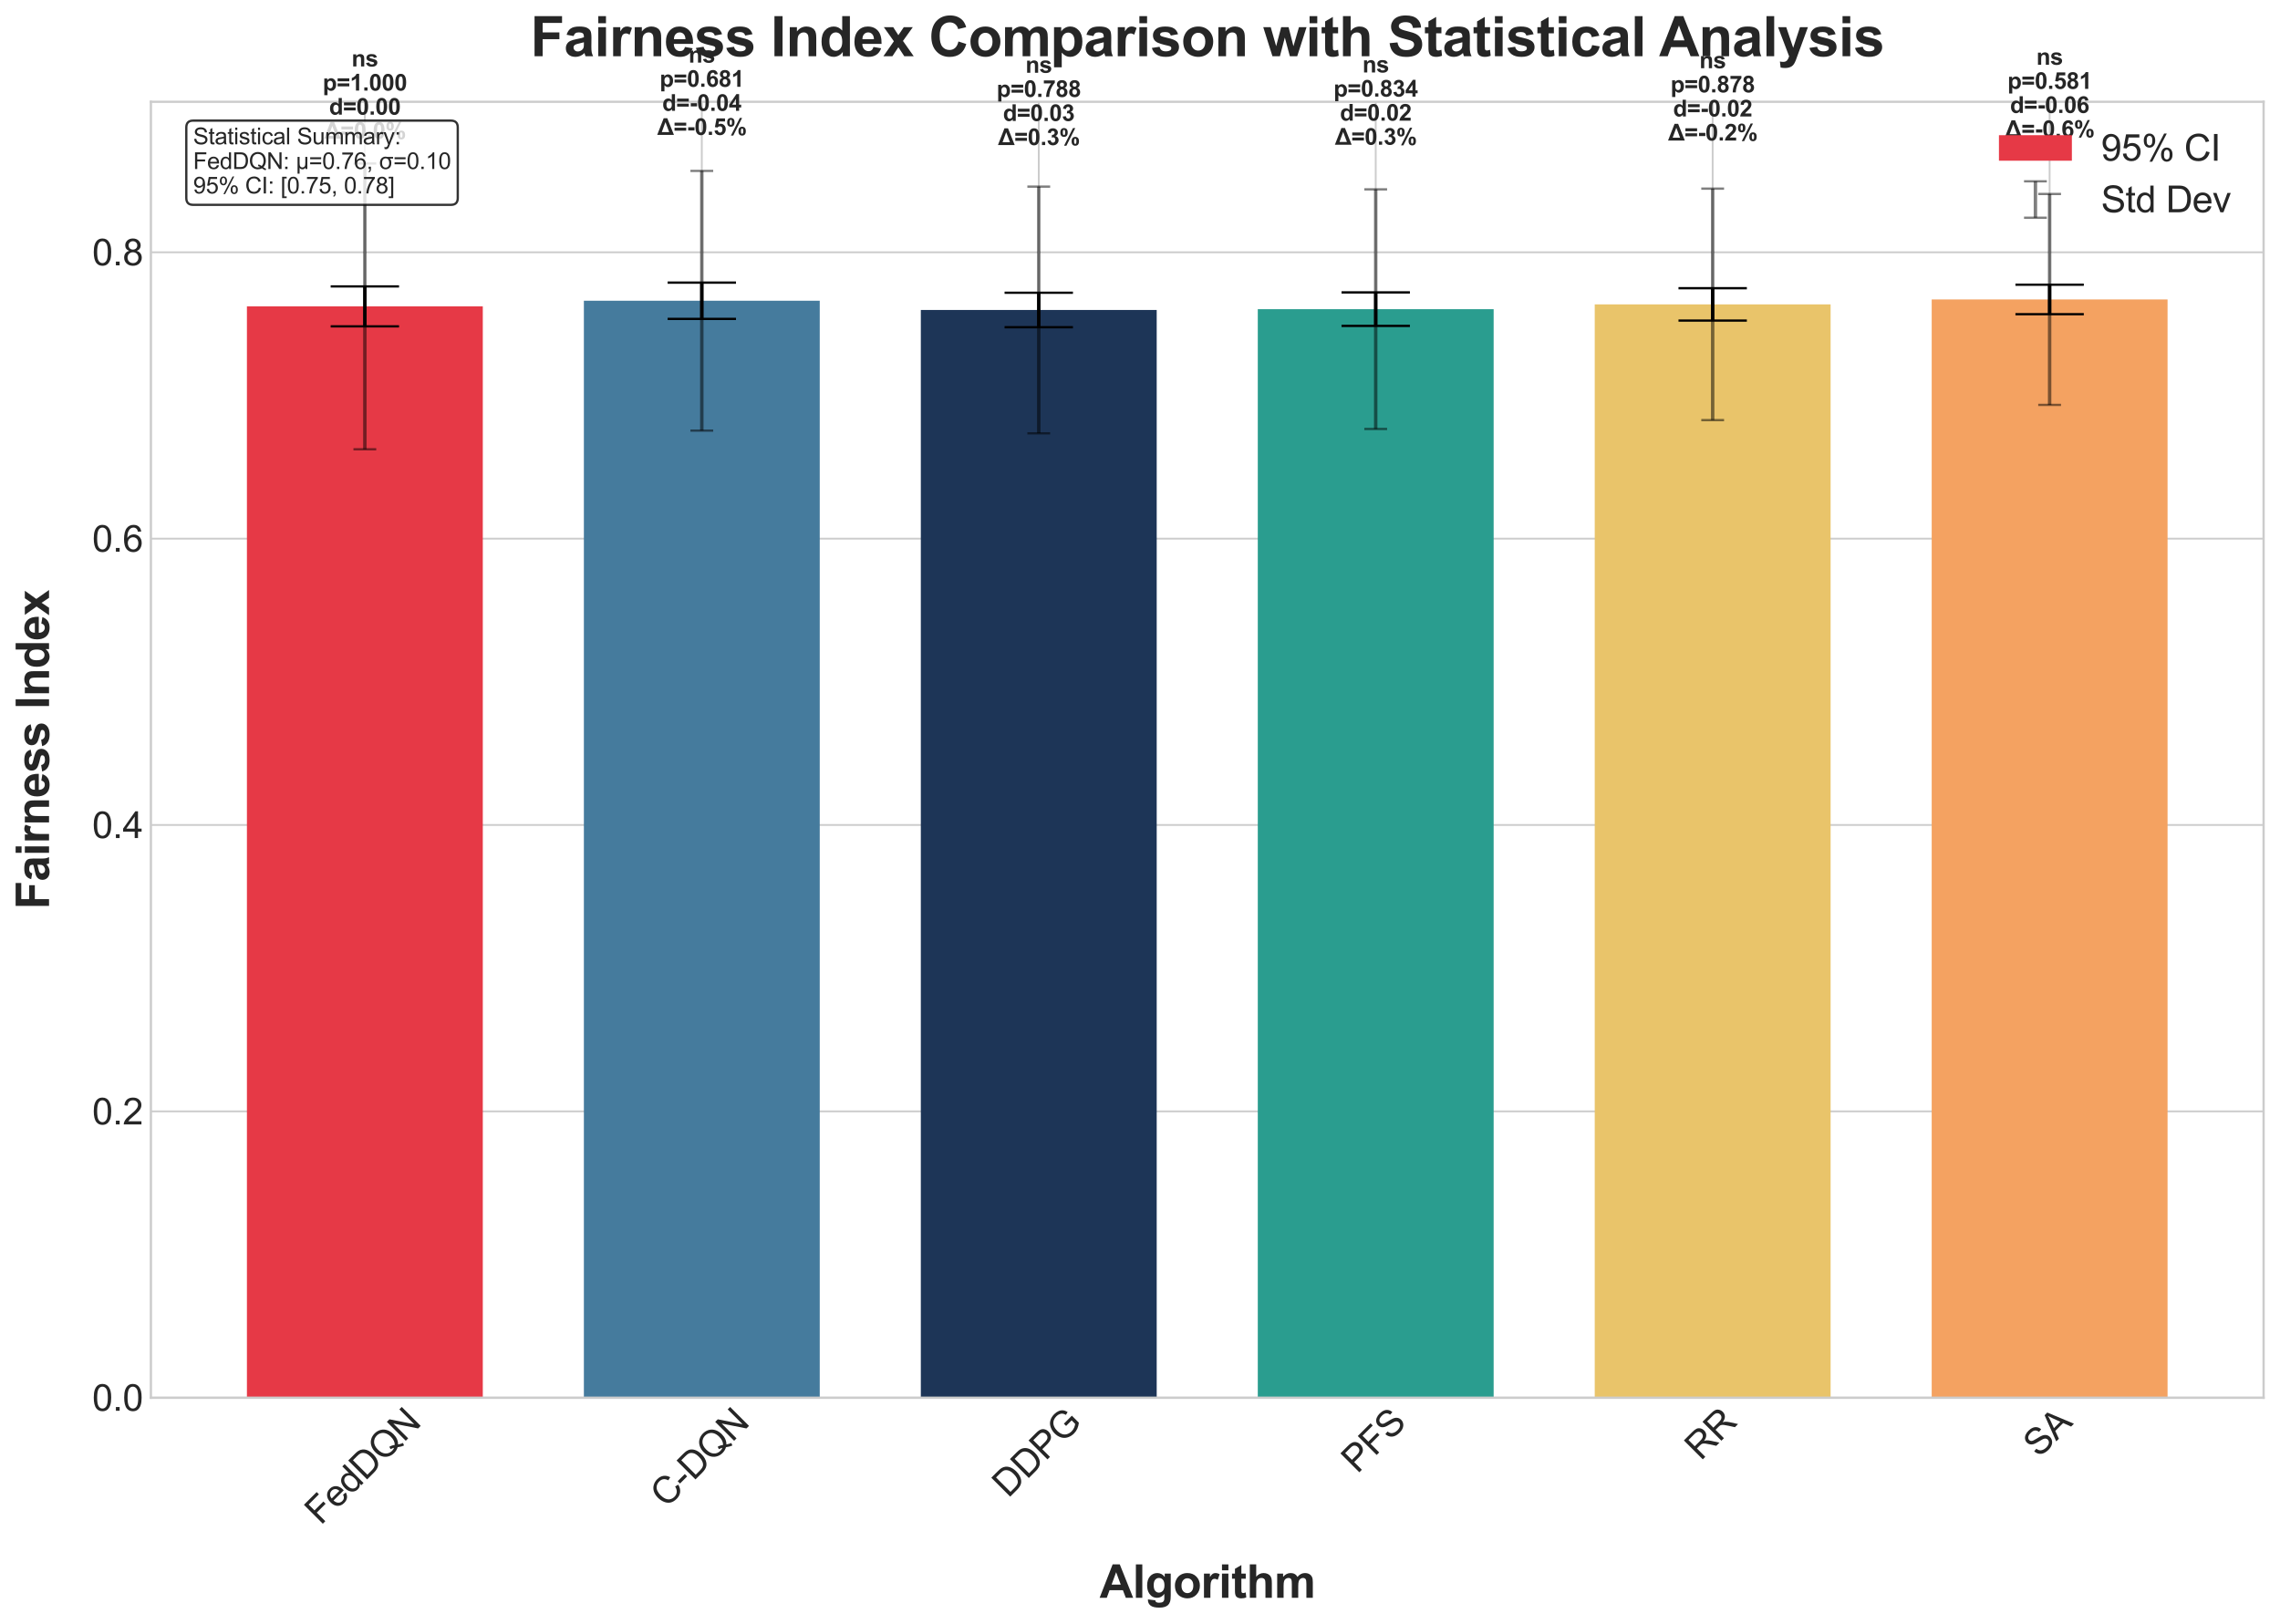 <?xml version="1.0" encoding="utf-8" standalone="no"?>
<!DOCTYPE svg PUBLIC "-//W3C//DTD SVG 1.1//EN"
  "http://www.w3.org/Graphics/SVG/1.1/DTD/svg11.dtd">
<svg xmlns:xlink="http://www.w3.org/1999/xlink" width="1000.352pt" height="712.564pt" viewBox="0 0 1000.352 712.564" xmlns="http://www.w3.org/2000/svg" version="1.1">
 <defs>
  <style type="text/css">*{stroke-linejoin: round; stroke-linecap: butt}</style>
 </defs>
 <g id="figure_1">
  <g id="patch_1">
   <path d="M 0 712.564 
L 1000.352 712.564 
L 1000.352 0 
L 0 0 
z
" style="fill: #ffffff"/>
  </g>
  <g id="axes_1">
   <g id="patch_2">
    <path d="M 66.203 613.358 
L 993.153 613.358 
L 993.153 44.671 
L 66.203 44.671 
z
" style="fill: #ffffff"/>
   </g>
   <g id="matplotlib.axis_1">
    <g id="xtick_1">
     <g id="line2d_1">
      <path d="M 160.08 613.358 
L 160.08 44.671 
" clip-path="url(#pe23e83ccd9)" style="fill: none; stroke: #cccccc; stroke-width: 0.8; stroke-linecap: round"/>
     </g>
     <g id="line2d_2"/>
     <g id="text_1">
      <!-- FedDQN -->
      <g style="fill: #262626" transform="translate(140.688 669.59) rotate(-45) scale(0.16 -0.16)">
       <defs>
        <path id="ArialMT-46" d="M 525 0 
L 525 4581 
L 3616 4581 
L 3616 4041 
L 1131 4041 
L 1131 2622 
L 3281 2622 
L 3281 2081 
L 1131 2081 
L 1131 0 
L 525 0 
z
" transform="scale(0.016)"/>
        <path id="ArialMT-65" d="M 2694 1069 
L 3275 997 
Q 3138 488 2766 206 
Q 2394 -75 1816 -75 
Q 1088 -75 661 373 
Q 234 822 234 1631 
Q 234 2469 665 2931 
Q 1097 3394 1784 3394 
Q 2450 3394 2872 2941 
Q 3294 2488 3294 1666 
Q 3294 1616 3291 1516 
L 816 1516 
Q 847 969 1125 678 
Q 1403 388 1819 388 
Q 2128 388 2347 550 
Q 2566 713 2694 1069 
z
M 847 1978 
L 2700 1978 
Q 2663 2397 2488 2606 
Q 2219 2931 1791 2931 
Q 1403 2931 1139 2672 
Q 875 2413 847 1978 
z
" transform="scale(0.016)"/>
        <path id="ArialMT-64" d="M 2575 0 
L 2575 419 
Q 2259 -75 1647 -75 
Q 1250 -75 917 144 
Q 584 363 401 755 
Q 219 1147 219 1656 
Q 219 2153 384 2558 
Q 550 2963 881 3178 
Q 1213 3394 1622 3394 
Q 1922 3394 2156 3267 
Q 2391 3141 2538 2938 
L 2538 4581 
L 3097 4581 
L 3097 0 
L 2575 0 
z
M 797 1656 
Q 797 1019 1065 703 
Q 1334 388 1700 388 
Q 2069 388 2326 689 
Q 2584 991 2584 1609 
Q 2584 2291 2321 2609 
Q 2059 2928 1675 2928 
Q 1300 2928 1048 2622 
Q 797 2316 797 1656 
z
" transform="scale(0.016)"/>
        <path id="ArialMT-44" d="M 494 0 
L 494 4581 
L 2072 4581 
Q 2606 4581 2888 4516 
Q 3281 4425 3559 4188 
Q 3922 3881 4101 3404 
Q 4281 2928 4281 2316 
Q 4281 1794 4159 1391 
Q 4038 988 3847 723 
Q 3656 459 3429 307 
Q 3203 156 2883 78 
Q 2563 0 2147 0 
L 494 0 
z
M 1100 541 
L 2078 541 
Q 2531 541 2789 625 
Q 3047 709 3200 863 
Q 3416 1078 3536 1442 
Q 3656 1806 3656 2325 
Q 3656 3044 3420 3430 
Q 3184 3816 2847 3947 
Q 2603 4041 2063 4041 
L 1100 4041 
L 1100 541 
z
" transform="scale(0.016)"/>
        <path id="ArialMT-51" d="M 3966 491 
Q 4388 200 4744 66 
L 4566 -356 
Q 4072 -178 3581 206 
Q 3072 -78 2456 -78 
Q 1834 -78 1328 222 
Q 822 522 548 1065 
Q 275 1609 275 2291 
Q 275 2969 550 3525 
Q 825 4081 1333 4372 
Q 1841 4663 2469 4663 
Q 3103 4663 3612 4361 
Q 4122 4059 4389 3517 
Q 4656 2975 4656 2294 
Q 4656 1728 4484 1276 
Q 4313 825 3966 491 
z
M 2631 1266 
Q 3156 1119 3497 828 
Q 4031 1316 4031 2294 
Q 4031 2850 3842 3265 
Q 3653 3681 3289 3911 
Q 2925 4141 2472 4141 
Q 1794 4141 1347 3677 
Q 900 3213 900 2291 
Q 900 1397 1342 919 
Q 1784 441 2472 441 
Q 2797 441 3084 563 
Q 2800 747 2484 825 
L 2631 1266 
z
" transform="scale(0.016)"/>
        <path id="ArialMT-4e" d="M 488 0 
L 488 4581 
L 1109 4581 
L 3516 984 
L 3516 4581 
L 4097 4581 
L 4097 0 
L 3475 0 
L 1069 3600 
L 1069 0 
L 488 0 
z
" transform="scale(0.016)"/>
       </defs>
       <use xlink:href="#ArialMT-46"/>
       <use xlink:href="#ArialMT-65" transform="translate(61.084 0)"/>
       <use xlink:href="#ArialMT-64" transform="translate(116.699 0)"/>
       <use xlink:href="#ArialMT-44" transform="translate(172.314 0)"/>
       <use xlink:href="#ArialMT-51" transform="translate(244.531 0)"/>
       <use xlink:href="#ArialMT-4e" transform="translate(322.314 0)"/>
      </g>
     </g>
    </g>
    <g id="xtick_2">
     <g id="line2d_3">
      <path d="M 307.919 613.358 
L 307.919 44.671 
" clip-path="url(#pe23e83ccd9)" style="fill: none; stroke: #cccccc; stroke-width: 0.8; stroke-linecap: round"/>
     </g>
     <g id="line2d_4"/>
     <g id="text_2">
      <!-- C-DQN -->
      <g style="fill: #262626" transform="translate(292.304 662.035) rotate(-45) scale(0.16 -0.16)">
       <defs>
        <path id="ArialMT-43" d="M 3763 1606 
L 4369 1453 
Q 4178 706 3683 314 
Q 3188 -78 2472 -78 
Q 1731 -78 1267 223 
Q 803 525 561 1097 
Q 319 1669 319 2325 
Q 319 3041 592 3573 
Q 866 4106 1370 4382 
Q 1875 4659 2481 4659 
Q 3169 4659 3637 4309 
Q 4106 3959 4291 3325 
L 3694 3184 
Q 3534 3684 3231 3912 
Q 2928 4141 2469 4141 
Q 1941 4141 1586 3887 
Q 1231 3634 1087 3207 
Q 944 2781 944 2328 
Q 944 1744 1114 1308 
Q 1284 872 1643 656 
Q 2003 441 2422 441 
Q 2931 441 3284 734 
Q 3638 1028 3763 1606 
z
" transform="scale(0.016)"/>
        <path id="ArialMT-2d" d="M 203 1375 
L 203 1941 
L 1931 1941 
L 1931 1375 
L 203 1375 
z
" transform="scale(0.016)"/>
       </defs>
       <use xlink:href="#ArialMT-43"/>
       <use xlink:href="#ArialMT-2d" transform="translate(72.217 0)"/>
       <use xlink:href="#ArialMT-44" transform="translate(105.518 0)"/>
       <use xlink:href="#ArialMT-51" transform="translate(177.734 0)"/>
       <use xlink:href="#ArialMT-4e" transform="translate(255.518 0)"/>
      </g>
     </g>
    </g>
    <g id="xtick_3">
     <g id="line2d_5">
      <path d="M 455.758 613.358 
L 455.758 44.671 
" clip-path="url(#pe23e83ccd9)" style="fill: none; stroke: #cccccc; stroke-width: 0.8; stroke-linecap: round"/>
     </g>
     <g id="line2d_6"/>
     <g id="text_3">
      <!-- DDPG -->
      <g style="fill: #262626" transform="translate(442.339 657.644) rotate(-45) scale(0.16 -0.16)">
       <defs>
        <path id="ArialMT-50" d="M 494 0 
L 494 4581 
L 2222 4581 
Q 2678 4581 2919 4538 
Q 3256 4481 3484 4323 
Q 3713 4166 3852 3881 
Q 3991 3597 3991 3256 
Q 3991 2672 3619 2267 
Q 3247 1863 2275 1863 
L 1100 1863 
L 1100 0 
L 494 0 
z
M 1100 2403 
L 2284 2403 
Q 2872 2403 3119 2622 
Q 3366 2841 3366 3238 
Q 3366 3525 3220 3729 
Q 3075 3934 2838 4000 
Q 2684 4041 2272 4041 
L 1100 4041 
L 1100 2403 
z
" transform="scale(0.016)"/>
        <path id="ArialMT-47" d="M 2638 1797 
L 2638 2334 
L 4578 2338 
L 4578 638 
Q 4131 281 3656 101 
Q 3181 -78 2681 -78 
Q 2006 -78 1454 211 
Q 903 500 622 1047 
Q 341 1594 341 2269 
Q 341 2938 620 3517 
Q 900 4097 1425 4378 
Q 1950 4659 2634 4659 
Q 3131 4659 3532 4498 
Q 3934 4338 4162 4050 
Q 4391 3763 4509 3300 
L 3963 3150 
Q 3859 3500 3706 3700 
Q 3553 3900 3268 4020 
Q 2984 4141 2638 4141 
Q 2222 4141 1919 4014 
Q 1616 3888 1430 3681 
Q 1244 3475 1141 3228 
Q 966 2803 966 2306 
Q 966 1694 1177 1281 
Q 1388 869 1791 669 
Q 2194 469 2647 469 
Q 3041 469 3416 620 
Q 3791 772 3984 944 
L 3984 1797 
L 2638 1797 
z
" transform="scale(0.016)"/>
       </defs>
       <use xlink:href="#ArialMT-44"/>
       <use xlink:href="#ArialMT-44" transform="translate(72.217 0)"/>
       <use xlink:href="#ArialMT-50" transform="translate(144.434 0)"/>
       <use xlink:href="#ArialMT-47" transform="translate(211.133 0)"/>
      </g>
     </g>
    </g>
    <g id="xtick_4">
     <g id="line2d_7">
      <path d="M 603.597 613.358 
L 603.597 44.671 
" clip-path="url(#pe23e83ccd9)" style="fill: none; stroke: #cccccc; stroke-width: 0.8; stroke-linecap: round"/>
     </g>
     <g id="line2d_8"/>
     <g id="text_4">
      <!-- PFS -->
      <g style="fill: #262626" transform="translate(595.52 646.959) rotate(-45) scale(0.16 -0.16)">
       <defs>
        <path id="ArialMT-53" d="M 288 1472 
L 859 1522 
Q 900 1178 1048 958 
Q 1197 738 1509 602 
Q 1822 466 2213 466 
Q 2559 466 2825 569 
Q 3091 672 3220 851 
Q 3350 1031 3350 1244 
Q 3350 1459 3225 1620 
Q 3100 1781 2813 1891 
Q 2628 1963 1997 2114 
Q 1366 2266 1113 2400 
Q 784 2572 623 2826 
Q 463 3081 463 3397 
Q 463 3744 659 4045 
Q 856 4347 1234 4503 
Q 1613 4659 2075 4659 
Q 2584 4659 2973 4495 
Q 3363 4331 3572 4012 
Q 3781 3694 3797 3291 
L 3216 3247 
Q 3169 3681 2898 3903 
Q 2628 4125 2100 4125 
Q 1550 4125 1298 3923 
Q 1047 3722 1047 3438 
Q 1047 3191 1225 3031 
Q 1400 2872 2139 2705 
Q 2878 2538 3153 2413 
Q 3553 2228 3743 1945 
Q 3934 1663 3934 1294 
Q 3934 928 3725 604 
Q 3516 281 3123 101 
Q 2731 -78 2241 -78 
Q 1619 -78 1198 103 
Q 778 284 539 648 
Q 300 1013 288 1472 
z
" transform="scale(0.016)"/>
       </defs>
       <use xlink:href="#ArialMT-50"/>
       <use xlink:href="#ArialMT-46" transform="translate(66.699 0)"/>
       <use xlink:href="#ArialMT-53" transform="translate(127.783 0)"/>
      </g>
     </g>
    </g>
    <g id="xtick_5">
     <g id="line2d_9">
      <path d="M 751.436 613.358 
L 751.436 44.671 
" clip-path="url(#pe23e83ccd9)" style="fill: none; stroke: #cccccc; stroke-width: 0.8; stroke-linecap: round"/>
     </g>
     <g id="line2d_10"/>
     <g id="text_5">
      <!-- RR -->
      <g style="fill: #262626" transform="translate(746.19 641.297) rotate(-45) scale(0.16 -0.16)">
       <defs>
        <path id="ArialMT-52" d="M 503 0 
L 503 4581 
L 2534 4581 
Q 3147 4581 3465 4457 
Q 3784 4334 3975 4021 
Q 4166 3709 4166 3331 
Q 4166 2844 3850 2509 
Q 3534 2175 2875 2084 
Q 3116 1969 3241 1856 
Q 3506 1613 3744 1247 
L 4541 0 
L 3778 0 
L 3172 953 
Q 2906 1366 2734 1584 
Q 2563 1803 2427 1890 
Q 2291 1978 2150 2013 
Q 2047 2034 1813 2034 
L 1109 2034 
L 1109 0 
L 503 0 
z
M 1109 2559 
L 2413 2559 
Q 2828 2559 3062 2645 
Q 3297 2731 3419 2920 
Q 3541 3109 3541 3331 
Q 3541 3656 3305 3865 
Q 3069 4075 2559 4075 
L 1109 4075 
L 1109 2559 
z
" transform="scale(0.016)"/>
       </defs>
       <use xlink:href="#ArialMT-52"/>
       <use xlink:href="#ArialMT-52" transform="translate(72.217 0)"/>
      </g>
     </g>
    </g>
    <g id="xtick_6">
     <g id="line2d_11">
      <path d="M 899.275 613.358 
L 899.275 44.671 
" clip-path="url(#pe23e83ccd9)" style="fill: none; stroke: #cccccc; stroke-width: 0.8; stroke-linecap: round"/>
     </g>
     <g id="line2d_12"/>
     <g id="text_6">
      <!-- SA -->
      <g style="fill: #262626" transform="translate(894.653 640.049) rotate(-45) scale(0.16 -0.16)">
       <defs>
        <path id="ArialMT-41" d="M -9 0 
L 1750 4581 
L 2403 4581 
L 4278 0 
L 3588 0 
L 3053 1388 
L 1138 1388 
L 634 0 
L -9 0 
z
M 1313 1881 
L 2866 1881 
L 2388 3150 
Q 2169 3728 2063 4100 
Q 1975 3659 1816 3225 
L 1313 1881 
z
" transform="scale(0.016)"/>
       </defs>
       <use xlink:href="#ArialMT-53"/>
       <use xlink:href="#ArialMT-41" transform="translate(66.699 0)"/>
      </g>
     </g>
    </g>
    <g id="text_7">
     <!-- Algorithm -->
     <g style="fill: #262626" transform="translate(482.462 701.154) scale(0.2 -0.2)">
      <defs>
       <path id="Arial-BoldMT-41" d="M 4597 0 
L 3591 0 
L 3191 1041 
L 1359 1041 
L 981 0 
L 0 0 
L 1784 4581 
L 2763 4581 
L 4597 0 
z
M 2894 1813 
L 2263 3513 
L 1644 1813 
L 2894 1813 
z
" transform="scale(0.016)"/>
       <path id="Arial-BoldMT-6c" d="M 459 0 
L 459 4581 
L 1338 4581 
L 1338 0 
L 459 0 
z
" transform="scale(0.016)"/>
       <path id="Arial-BoldMT-67" d="M 378 -219 
L 1381 -341 
Q 1406 -516 1497 -581 
Q 1622 -675 1891 -675 
Q 2234 -675 2406 -572 
Q 2522 -503 2581 -350 
Q 2622 -241 2622 53 
L 2622 538 
Q 2228 0 1628 0 
Q 959 0 569 566 
Q 263 1013 263 1678 
Q 263 2513 664 2953 
Q 1066 3394 1663 3394 
Q 2278 3394 2678 2853 
L 2678 3319 
L 3500 3319 
L 3500 341 
Q 3500 -247 3403 -537 
Q 3306 -828 3131 -993 
Q 2956 -1159 2664 -1253 
Q 2372 -1347 1925 -1347 
Q 1081 -1347 728 -1058 
Q 375 -769 375 -325 
Q 375 -281 378 -219 
z
M 1163 1728 
Q 1163 1200 1367 954 
Q 1572 709 1872 709 
Q 2194 709 2416 961 
Q 2638 1213 2638 1706 
Q 2638 2222 2425 2472 
Q 2213 2722 1888 2722 
Q 1572 2722 1367 2476 
Q 1163 2231 1163 1728 
z
" transform="scale(0.016)"/>
       <path id="Arial-BoldMT-6f" d="M 256 1706 
Q 256 2144 472 2553 
Q 688 2963 1083 3178 
Q 1478 3394 1966 3394 
Q 2719 3394 3200 2905 
Q 3681 2416 3681 1669 
Q 3681 916 3195 420 
Q 2709 -75 1972 -75 
Q 1516 -75 1102 131 
Q 688 338 472 736 
Q 256 1134 256 1706 
z
M 1156 1659 
Q 1156 1166 1390 903 
Q 1625 641 1969 641 
Q 2313 641 2545 903 
Q 2778 1166 2778 1666 
Q 2778 2153 2545 2415 
Q 2313 2678 1969 2678 
Q 1625 2678 1390 2415 
Q 1156 2153 1156 1659 
z
" transform="scale(0.016)"/>
       <path id="Arial-BoldMT-72" d="M 1300 0 
L 422 0 
L 422 3319 
L 1238 3319 
L 1238 2847 
Q 1447 3181 1614 3287 
Q 1781 3394 1994 3394 
Q 2294 3394 2572 3228 
L 2300 2463 
Q 2078 2606 1888 2606 
Q 1703 2606 1575 2504 
Q 1447 2403 1373 2137 
Q 1300 1872 1300 1025 
L 1300 0 
z
" transform="scale(0.016)"/>
       <path id="Arial-BoldMT-69" d="M 459 3769 
L 459 4581 
L 1338 4581 
L 1338 3769 
L 459 3769 
z
M 459 0 
L 459 3319 
L 1338 3319 
L 1338 0 
L 459 0 
z
" transform="scale(0.016)"/>
       <path id="Arial-BoldMT-74" d="M 1981 3319 
L 1981 2619 
L 1381 2619 
L 1381 1281 
Q 1381 875 1398 808 
Q 1416 741 1477 697 
Q 1538 653 1625 653 
Q 1747 653 1978 738 
L 2053 56 
Q 1747 -75 1359 -75 
Q 1122 -75 931 4 
Q 741 84 652 211 
Q 563 338 528 553 
Q 500 706 500 1172 
L 500 2619 
L 97 2619 
L 97 3319 
L 500 3319 
L 500 3978 
L 1381 4491 
L 1381 3319 
L 1981 3319 
z
" transform="scale(0.016)"/>
       <path id="Arial-BoldMT-68" d="M 1334 4581 
L 1334 2897 
Q 1759 3394 2350 3394 
Q 2653 3394 2897 3281 
Q 3141 3169 3264 2994 
Q 3388 2819 3433 2606 
Q 3478 2394 3478 1947 
L 3478 0 
L 2600 0 
L 2600 1753 
Q 2600 2275 2550 2415 
Q 2500 2556 2373 2639 
Q 2247 2722 2056 2722 
Q 1838 2722 1666 2615 
Q 1494 2509 1414 2295 
Q 1334 2081 1334 1663 
L 1334 0 
L 456 0 
L 456 4581 
L 1334 4581 
z
" transform="scale(0.016)"/>
       <path id="Arial-BoldMT-6d" d="M 394 3319 
L 1203 3319 
L 1203 2866 
Q 1638 3394 2238 3394 
Q 2556 3394 2790 3262 
Q 3025 3131 3175 2866 
Q 3394 3131 3647 3262 
Q 3900 3394 4188 3394 
Q 4553 3394 4806 3245 
Q 5059 3097 5184 2809 
Q 5275 2597 5275 2122 
L 5275 0 
L 4397 0 
L 4397 1897 
Q 4397 2391 4306 2534 
Q 4184 2722 3931 2722 
Q 3747 2722 3584 2609 
Q 3422 2497 3350 2280 
Q 3278 2063 3278 1594 
L 3278 0 
L 2400 0 
L 2400 1819 
Q 2400 2303 2353 2443 
Q 2306 2584 2207 2653 
Q 2109 2722 1941 2722 
Q 1738 2722 1575 2612 
Q 1413 2503 1342 2297 
Q 1272 2091 1272 1613 
L 1272 0 
L 394 0 
L 394 3319 
z
" transform="scale(0.016)"/>
      </defs>
      <use xlink:href="#Arial-BoldMT-41"/>
      <use xlink:href="#Arial-BoldMT-6c" transform="translate(72.217 0)"/>
      <use xlink:href="#Arial-BoldMT-67" transform="translate(100 0)"/>
      <use xlink:href="#Arial-BoldMT-6f" transform="translate(161.084 0)"/>
      <use xlink:href="#Arial-BoldMT-72" transform="translate(222.168 0)"/>
      <use xlink:href="#Arial-BoldMT-69" transform="translate(261.084 0)"/>
      <use xlink:href="#Arial-BoldMT-74" transform="translate(288.867 0)"/>
      <use xlink:href="#Arial-BoldMT-68" transform="translate(322.168 0)"/>
      <use xlink:href="#Arial-BoldMT-6d" transform="translate(383.252 0)"/>
     </g>
    </g>
   </g>
   <g id="matplotlib.axis_2">
    <g id="ytick_1">
     <g id="line2d_13">
      <path d="M 66.203 613.358 
L 993.153 613.358 
" clip-path="url(#pe23e83ccd9)" style="fill: none; stroke: #cccccc; stroke-width: 0.8; stroke-linecap: round"/>
     </g>
     <g id="line2d_14"/>
     <g id="text_8">
      <!-- 0.0 -->
      <g style="fill: #262626" transform="translate(40.462 619.084) scale(0.16 -0.16)">
       <defs>
        <path id="ArialMT-30" d="M 266 2259 
Q 266 3072 433 3567 
Q 600 4063 929 4331 
Q 1259 4600 1759 4600 
Q 2128 4600 2406 4451 
Q 2684 4303 2865 4023 
Q 3047 3744 3150 3342 
Q 3253 2941 3253 2259 
Q 3253 1453 3087 958 
Q 2922 463 2592 192 
Q 2263 -78 1759 -78 
Q 1097 -78 719 397 
Q 266 969 266 2259 
z
M 844 2259 
Q 844 1131 1108 757 
Q 1372 384 1759 384 
Q 2147 384 2411 759 
Q 2675 1134 2675 2259 
Q 2675 3391 2411 3762 
Q 2147 4134 1753 4134 
Q 1366 4134 1134 3806 
Q 844 3388 844 2259 
z
" transform="scale(0.016)"/>
        <path id="ArialMT-2e" d="M 581 0 
L 581 641 
L 1222 641 
L 1222 0 
L 581 0 
z
" transform="scale(0.016)"/>
       </defs>
       <use xlink:href="#ArialMT-30"/>
       <use xlink:href="#ArialMT-2e" transform="translate(55.615 0)"/>
       <use xlink:href="#ArialMT-30" transform="translate(83.398 0)"/>
      </g>
     </g>
    </g>
    <g id="ytick_2">
     <g id="line2d_15">
      <path d="M 66.203 487.695 
L 993.153 487.695 
" clip-path="url(#pe23e83ccd9)" style="fill: none; stroke: #cccccc; stroke-width: 0.8; stroke-linecap: round"/>
     </g>
     <g id="line2d_16"/>
     <g id="text_9">
      <!-- 0.2 -->
      <g style="fill: #262626" transform="translate(40.462 493.422) scale(0.16 -0.16)">
       <defs>
        <path id="ArialMT-32" d="M 3222 541 
L 3222 0 
L 194 0 
Q 188 203 259 391 
Q 375 700 629 1000 
Q 884 1300 1366 1694 
Q 2113 2306 2375 2664 
Q 2638 3022 2638 3341 
Q 2638 3675 2398 3904 
Q 2159 4134 1775 4134 
Q 1369 4134 1125 3890 
Q 881 3647 878 3216 
L 300 3275 
Q 359 3922 746 4261 
Q 1134 4600 1788 4600 
Q 2447 4600 2831 4234 
Q 3216 3869 3216 3328 
Q 3216 3053 3103 2787 
Q 2991 2522 2730 2228 
Q 2469 1934 1863 1422 
Q 1356 997 1212 845 
Q 1069 694 975 541 
L 3222 541 
z
" transform="scale(0.016)"/>
       </defs>
       <use xlink:href="#ArialMT-30"/>
       <use xlink:href="#ArialMT-2e" transform="translate(55.615 0)"/>
       <use xlink:href="#ArialMT-32" transform="translate(83.398 0)"/>
      </g>
     </g>
    </g>
    <g id="ytick_3">
     <g id="line2d_17">
      <path d="M 66.203 362.033 
L 993.153 362.033 
" clip-path="url(#pe23e83ccd9)" style="fill: none; stroke: #cccccc; stroke-width: 0.8; stroke-linecap: round"/>
     </g>
     <g id="line2d_18"/>
     <g id="text_10">
      <!-- 0.4 -->
      <g style="fill: #262626" transform="translate(40.462 367.759) scale(0.16 -0.16)">
       <defs>
        <path id="ArialMT-34" d="M 2069 0 
L 2069 1097 
L 81 1097 
L 81 1613 
L 2172 4581 
L 2631 4581 
L 2631 1613 
L 3250 1613 
L 3250 1097 
L 2631 1097 
L 2631 0 
L 2069 0 
z
M 2069 1613 
L 2069 3678 
L 634 1613 
L 2069 1613 
z
" transform="scale(0.016)"/>
       </defs>
       <use xlink:href="#ArialMT-30"/>
       <use xlink:href="#ArialMT-2e" transform="translate(55.615 0)"/>
       <use xlink:href="#ArialMT-34" transform="translate(83.398 0)"/>
      </g>
     </g>
    </g>
    <g id="ytick_4">
     <g id="line2d_19">
      <path d="M 66.203 236.371 
L 993.153 236.371 
" clip-path="url(#pe23e83ccd9)" style="fill: none; stroke: #cccccc; stroke-width: 0.8; stroke-linecap: round"/>
     </g>
     <g id="line2d_20"/>
     <g id="text_11">
      <!-- 0.6 -->
      <g style="fill: #262626" transform="translate(40.462 242.097) scale(0.16 -0.16)">
       <defs>
        <path id="ArialMT-36" d="M 3184 3459 
L 2625 3416 
Q 2550 3747 2413 3897 
Q 2184 4138 1850 4138 
Q 1581 4138 1378 3988 
Q 1113 3794 959 3422 
Q 806 3050 800 2363 
Q 1003 2672 1297 2822 
Q 1591 2972 1913 2972 
Q 2475 2972 2870 2558 
Q 3266 2144 3266 1488 
Q 3266 1056 3080 686 
Q 2894 316 2569 119 
Q 2244 -78 1831 -78 
Q 1128 -78 684 439 
Q 241 956 241 2144 
Q 241 3472 731 4075 
Q 1159 4600 1884 4600 
Q 2425 4600 2770 4297 
Q 3116 3994 3184 3459 
z
M 888 1484 
Q 888 1194 1011 928 
Q 1134 663 1356 523 
Q 1578 384 1822 384 
Q 2178 384 2434 671 
Q 2691 959 2691 1453 
Q 2691 1928 2437 2201 
Q 2184 2475 1800 2475 
Q 1419 2475 1153 2201 
Q 888 1928 888 1484 
z
" transform="scale(0.016)"/>
       </defs>
       <use xlink:href="#ArialMT-30"/>
       <use xlink:href="#ArialMT-2e" transform="translate(55.615 0)"/>
       <use xlink:href="#ArialMT-36" transform="translate(83.398 0)"/>
      </g>
     </g>
    </g>
    <g id="ytick_5">
     <g id="line2d_21">
      <path d="M 66.203 110.708 
L 993.153 110.708 
" clip-path="url(#pe23e83ccd9)" style="fill: none; stroke: #cccccc; stroke-width: 0.8; stroke-linecap: round"/>
     </g>
     <g id="line2d_22"/>
     <g id="text_12">
      <!-- 0.8 -->
      <g style="fill: #262626" transform="translate(40.462 116.435) scale(0.16 -0.16)">
       <defs>
        <path id="ArialMT-38" d="M 1131 2484 
Q 781 2613 612 2850 
Q 444 3088 444 3419 
Q 444 3919 803 4259 
Q 1163 4600 1759 4600 
Q 2359 4600 2725 4251 
Q 3091 3903 3091 3403 
Q 3091 3084 2923 2848 
Q 2756 2613 2416 2484 
Q 2838 2347 3058 2040 
Q 3278 1734 3278 1309 
Q 3278 722 2862 322 
Q 2447 -78 1769 -78 
Q 1091 -78 675 323 
Q 259 725 259 1325 
Q 259 1772 486 2073 
Q 713 2375 1131 2484 
z
M 1019 3438 
Q 1019 3113 1228 2906 
Q 1438 2700 1772 2700 
Q 2097 2700 2305 2904 
Q 2513 3109 2513 3406 
Q 2513 3716 2298 3927 
Q 2084 4138 1766 4138 
Q 1444 4138 1231 3931 
Q 1019 3725 1019 3438 
z
M 838 1322 
Q 838 1081 952 856 
Q 1066 631 1291 507 
Q 1516 384 1775 384 
Q 2178 384 2440 643 
Q 2703 903 2703 1303 
Q 2703 1709 2433 1975 
Q 2163 2241 1756 2241 
Q 1359 2241 1098 1978 
Q 838 1716 838 1322 
z
" transform="scale(0.016)"/>
       </defs>
       <use xlink:href="#ArialMT-30"/>
       <use xlink:href="#ArialMT-2e" transform="translate(55.615 0)"/>
       <use xlink:href="#ArialMT-38" transform="translate(83.398 0)"/>
      </g>
     </g>
    </g>
    <g id="text_13">
     <!-- Fairness Index -->
     <g style="fill: #262626" transform="translate(21.516 399.038) rotate(-90) scale(0.2 -0.2)">
      <defs>
       <path id="Arial-BoldMT-46" d="M 472 0 
L 472 4581 
L 3613 4581 
L 3613 3806 
L 1397 3806 
L 1397 2722 
L 3309 2722 
L 3309 1947 
L 1397 1947 
L 1397 0 
L 472 0 
z
" transform="scale(0.016)"/>
       <path id="Arial-BoldMT-61" d="M 1116 2306 
L 319 2450 
Q 453 2931 781 3162 
Q 1109 3394 1756 3394 
Q 2344 3394 2631 3255 
Q 2919 3116 3036 2902 
Q 3153 2688 3153 2116 
L 3144 1091 
Q 3144 653 3186 445 
Q 3228 238 3344 0 
L 2475 0 
Q 2441 88 2391 259 
Q 2369 338 2359 363 
Q 2134 144 1878 34 
Q 1622 -75 1331 -75 
Q 819 -75 523 203 
Q 228 481 228 906 
Q 228 1188 362 1408 
Q 497 1628 739 1745 
Q 981 1863 1438 1950 
Q 2053 2066 2291 2166 
L 2291 2253 
Q 2291 2506 2166 2614 
Q 2041 2722 1694 2722 
Q 1459 2722 1328 2630 
Q 1197 2538 1116 2306 
z
M 2291 1594 
Q 2122 1538 1756 1459 
Q 1391 1381 1278 1306 
Q 1106 1184 1106 997 
Q 1106 813 1243 678 
Q 1381 544 1594 544 
Q 1831 544 2047 700 
Q 2206 819 2256 991 
Q 2291 1103 2291 1419 
L 2291 1594 
z
" transform="scale(0.016)"/>
       <path id="Arial-BoldMT-6e" d="M 3478 0 
L 2600 0 
L 2600 1694 
Q 2600 2231 2544 2389 
Q 2488 2547 2361 2634 
Q 2234 2722 2056 2722 
Q 1828 2722 1647 2597 
Q 1466 2472 1398 2265 
Q 1331 2059 1331 1503 
L 1331 0 
L 453 0 
L 453 3319 
L 1269 3319 
L 1269 2831 
Q 1703 3394 2363 3394 
Q 2653 3394 2893 3289 
Q 3134 3184 3257 3021 
Q 3381 2859 3429 2653 
Q 3478 2447 3478 2063 
L 3478 0 
z
" transform="scale(0.016)"/>
       <path id="Arial-BoldMT-65" d="M 2381 1056 
L 3256 909 
Q 3088 428 2723 176 
Q 2359 -75 1813 -75 
Q 947 -75 531 491 
Q 203 944 203 1634 
Q 203 2459 634 2926 
Q 1066 3394 1725 3394 
Q 2466 3394 2894 2905 
Q 3322 2416 3303 1406 
L 1103 1406 
Q 1113 1016 1316 798 
Q 1519 581 1822 581 
Q 2028 581 2168 693 
Q 2309 806 2381 1056 
z
M 2431 1944 
Q 2422 2325 2234 2523 
Q 2047 2722 1778 2722 
Q 1491 2722 1303 2513 
Q 1116 2303 1119 1944 
L 2431 1944 
z
" transform="scale(0.016)"/>
       <path id="Arial-BoldMT-73" d="M 150 947 
L 1031 1081 
Q 1088 825 1259 692 
Q 1431 559 1741 559 
Q 2081 559 2253 684 
Q 2369 772 2369 919 
Q 2369 1019 2306 1084 
Q 2241 1147 2013 1200 
Q 950 1434 666 1628 
Q 272 1897 272 2375 
Q 272 2806 612 3100 
Q 953 3394 1669 3394 
Q 2350 3394 2681 3172 
Q 3013 2950 3138 2516 
L 2309 2363 
Q 2256 2556 2107 2659 
Q 1959 2763 1684 2763 
Q 1338 2763 1188 2666 
Q 1088 2597 1088 2488 
Q 1088 2394 1175 2328 
Q 1294 2241 1995 2081 
Q 2697 1922 2975 1691 
Q 3250 1456 3250 1038 
Q 3250 581 2869 253 
Q 2488 -75 1741 -75 
Q 1063 -75 667 200 
Q 272 475 150 947 
z
" transform="scale(0.016)"/>
       <path id="Arial-BoldMT-20" transform="scale(0.016)"/>
       <path id="Arial-BoldMT-49" d="M 438 0 
L 438 4581 
L 1363 4581 
L 1363 0 
L 438 0 
z
" transform="scale(0.016)"/>
       <path id="Arial-BoldMT-64" d="M 3503 0 
L 2688 0 
L 2688 488 
Q 2484 203 2207 64 
Q 1931 -75 1650 -75 
Q 1078 -75 670 386 
Q 263 847 263 1672 
Q 263 2516 659 2955 
Q 1056 3394 1663 3394 
Q 2219 3394 2625 2931 
L 2625 4581 
L 3503 4581 
L 3503 0 
z
M 1159 1731 
Q 1159 1200 1306 963 
Q 1519 619 1900 619 
Q 2203 619 2415 876 
Q 2628 1134 2628 1647 
Q 2628 2219 2422 2470 
Q 2216 2722 1894 2722 
Q 1581 2722 1370 2473 
Q 1159 2225 1159 1731 
z
" transform="scale(0.016)"/>
       <path id="Arial-BoldMT-78" d="M 38 0 
L 1234 1709 
L 88 3319 
L 1159 3319 
L 1747 2406 
L 2366 3319 
L 3397 3319 
L 2272 1747 
L 3500 0 
L 2422 0 
L 1747 1028 
L 1066 0 
L 38 0 
z
" transform="scale(0.016)"/>
      </defs>
      <use xlink:href="#Arial-BoldMT-46"/>
      <use xlink:href="#Arial-BoldMT-61" transform="translate(61.084 0)"/>
      <use xlink:href="#Arial-BoldMT-69" transform="translate(116.699 0)"/>
      <use xlink:href="#Arial-BoldMT-72" transform="translate(144.482 0)"/>
      <use xlink:href="#Arial-BoldMT-6e" transform="translate(183.398 0)"/>
      <use xlink:href="#Arial-BoldMT-65" transform="translate(244.482 0)"/>
      <use xlink:href="#Arial-BoldMT-73" transform="translate(300.098 0)"/>
      <use xlink:href="#Arial-BoldMT-73" transform="translate(355.713 0)"/>
      <use xlink:href="#Arial-BoldMT-20" transform="translate(411.328 0)"/>
      <use xlink:href="#Arial-BoldMT-49" transform="translate(439.111 0)"/>
      <use xlink:href="#Arial-BoldMT-6e" transform="translate(466.895 0)"/>
      <use xlink:href="#Arial-BoldMT-64" transform="translate(527.979 0)"/>
      <use xlink:href="#Arial-BoldMT-65" transform="translate(589.062 0)"/>
      <use xlink:href="#Arial-BoldMT-78" transform="translate(644.678 0)"/>
     </g>
    </g>
   </g>
   <g id="patch_3">
    <path d="M 108.337 613.358 
L 211.824 613.358 
L 211.824 134.451 
L 108.337 134.451 
z
" clip-path="url(#pe23e83ccd9)" style="fill: #e63946"/>
   </g>
   <g id="patch_4">
    <path d="M 256.176 613.358 
L 359.663 613.358 
L 359.663 131.977 
L 256.176 131.977 
z
" clip-path="url(#pe23e83ccd9)" style="fill: #457b9d"/>
   </g>
   <g id="patch_5">
    <path d="M 404.014 613.358 
L 507.502 613.358 
L 507.502 136.027 
L 404.014 136.027 
z
" clip-path="url(#pe23e83ccd9)" style="fill: #1d3557"/>
   </g>
   <g id="patch_6">
    <path d="M 551.853 613.358 
L 655.341 613.358 
L 655.341 135.666 
L 551.853 135.666 
z
" clip-path="url(#pe23e83ccd9)" style="fill: #2a9d8f"/>
   </g>
   <g id="patch_7">
    <path d="M 699.692 613.358 
L 803.179 613.358 
L 803.179 133.571 
L 699.692 133.571 
z
" clip-path="url(#pe23e83ccd9)" style="fill: #e9c46a"/>
   </g>
   <g id="patch_8">
    <path d="M 847.531 613.358 
L 951.018 613.358 
L 951.018 131.401 
L 847.531 131.401 
z
" clip-path="url(#pe23e83ccd9)" style="fill: #f4a261"/>
   </g>
   <g id="LineCollection_1">
    <path d="M 160.08 143.215 
L 160.08 125.686 
" clip-path="url(#pe23e83ccd9)" style="fill: none; stroke: #000000; stroke-width: 1.5"/>
    <path d="M 307.919 139.942 
L 307.919 124.011 
" clip-path="url(#pe23e83ccd9)" style="fill: none; stroke: #000000; stroke-width: 1.5"/>
    <path d="M 455.758 143.594 
L 455.758 128.46 
" clip-path="url(#pe23e83ccd9)" style="fill: none; stroke: #000000; stroke-width: 1.5"/>
    <path d="M 603.597 143.015 
L 603.597 128.317 
" clip-path="url(#pe23e83ccd9)" style="fill: none; stroke: #000000; stroke-width: 1.5"/>
    <path d="M 751.436 140.67 
L 751.436 126.471 
" clip-path="url(#pe23e83ccd9)" style="fill: none; stroke: #000000; stroke-width: 1.5"/>
    <path d="M 899.275 137.87 
L 899.275 124.932 
" clip-path="url(#pe23e83ccd9)" style="fill: none; stroke: #000000; stroke-width: 1.5"/>
   </g>
   <g id="line2d_23">
    <defs>
     <path id="ma0edd2b679" d="M 15 0 
L -15 -0 
" style="stroke: #000000"/>
    </defs>
    <g clip-path="url(#pe23e83ccd9)">
     <use xlink:href="#ma0edd2b679" x="160.08" y="143.215" style="stroke: #000000"/>
     <use xlink:href="#ma0edd2b679" x="307.919" y="139.942" style="stroke: #000000"/>
     <use xlink:href="#ma0edd2b679" x="455.758" y="143.594" style="stroke: #000000"/>
     <use xlink:href="#ma0edd2b679" x="603.597" y="143.015" style="stroke: #000000"/>
     <use xlink:href="#ma0edd2b679" x="751.436" y="140.67" style="stroke: #000000"/>
     <use xlink:href="#ma0edd2b679" x="899.275" y="137.87" style="stroke: #000000"/>
    </g>
   </g>
   <g id="line2d_24">
    <g clip-path="url(#pe23e83ccd9)">
     <use xlink:href="#ma0edd2b679" x="160.08" y="125.686" style="stroke: #000000"/>
     <use xlink:href="#ma0edd2b679" x="307.919" y="124.011" style="stroke: #000000"/>
     <use xlink:href="#ma0edd2b679" x="455.758" y="128.46" style="stroke: #000000"/>
     <use xlink:href="#ma0edd2b679" x="603.597" y="128.317" style="stroke: #000000"/>
     <use xlink:href="#ma0edd2b679" x="751.436" y="126.471" style="stroke: #000000"/>
     <use xlink:href="#ma0edd2b679" x="899.275" y="124.932" style="stroke: #000000"/>
    </g>
   </g>
   <g id="LineCollection_2">
    <path d="M 160.08 197.15 
L 160.08 71.752 
" clip-path="url(#pe23e83ccd9)" style="fill: none; stroke: #000000; stroke-opacity: 0.5; stroke-width: 1.5"/>
    <path d="M 307.919 188.96 
L 307.919 74.993 
" clip-path="url(#pe23e83ccd9)" style="fill: none; stroke: #000000; stroke-opacity: 0.5; stroke-width: 1.5"/>
    <path d="M 455.758 190.159 
L 455.758 81.896 
" clip-path="url(#pe23e83ccd9)" style="fill: none; stroke: #000000; stroke-opacity: 0.5; stroke-width: 1.5"/>
    <path d="M 603.597 188.241 
L 603.597 83.091 
" clip-path="url(#pe23e83ccd9)" style="fill: none; stroke: #000000; stroke-opacity: 0.5; stroke-width: 1.5"/>
    <path d="M 751.436 184.359 
L 751.436 82.783 
" clip-path="url(#pe23e83ccd9)" style="fill: none; stroke: #000000; stroke-opacity: 0.5; stroke-width: 1.5"/>
    <path d="M 899.275 177.68 
L 899.275 85.122 
" clip-path="url(#pe23e83ccd9)" style="fill: none; stroke: #000000; stroke-opacity: 0.5; stroke-width: 1.5"/>
   </g>
   <g id="line2d_25">
    <defs>
     <path id="m909c6b38a4" d="M 5 0 
L -5 -0 
" style="stroke: #000000; stroke-opacity: 0.5"/>
    </defs>
    <g clip-path="url(#pe23e83ccd9)">
     <use xlink:href="#m909c6b38a4" x="160.08" y="197.15" style="fill-opacity: 0.5; stroke: #000000; stroke-opacity: 0.5"/>
     <use xlink:href="#m909c6b38a4" x="307.919" y="188.96" style="fill-opacity: 0.5; stroke: #000000; stroke-opacity: 0.5"/>
     <use xlink:href="#m909c6b38a4" x="455.758" y="190.159" style="fill-opacity: 0.5; stroke: #000000; stroke-opacity: 0.5"/>
     <use xlink:href="#m909c6b38a4" x="603.597" y="188.241" style="fill-opacity: 0.5; stroke: #000000; stroke-opacity: 0.5"/>
     <use xlink:href="#m909c6b38a4" x="751.436" y="184.359" style="fill-opacity: 0.5; stroke: #000000; stroke-opacity: 0.5"/>
     <use xlink:href="#m909c6b38a4" x="899.275" y="177.68" style="fill-opacity: 0.5; stroke: #000000; stroke-opacity: 0.5"/>
    </g>
   </g>
   <g id="line2d_26">
    <g clip-path="url(#pe23e83ccd9)">
     <use xlink:href="#m909c6b38a4" x="160.08" y="71.752" style="fill-opacity: 0.5; stroke: #000000; stroke-opacity: 0.5"/>
     <use xlink:href="#m909c6b38a4" x="307.919" y="74.993" style="fill-opacity: 0.5; stroke: #000000; stroke-opacity: 0.5"/>
     <use xlink:href="#m909c6b38a4" x="455.758" y="81.896" style="fill-opacity: 0.5; stroke: #000000; stroke-opacity: 0.5"/>
     <use xlink:href="#m909c6b38a4" x="603.597" y="83.091" style="fill-opacity: 0.5; stroke: #000000; stroke-opacity: 0.5"/>
     <use xlink:href="#m909c6b38a4" x="751.436" y="82.783" style="fill-opacity: 0.5; stroke: #000000; stroke-opacity: 0.5"/>
     <use xlink:href="#m909c6b38a4" x="899.275" y="85.122" style="fill-opacity: 0.5; stroke: #000000; stroke-opacity: 0.5"/>
    </g>
   </g>
   <g id="patch_9">
    <path d="M 66.203 613.358 
L 66.203 44.671 
" style="fill: none; stroke: #cccccc; stroke-linejoin: miter; stroke-linecap: square"/>
   </g>
   <g id="patch_10">
    <path d="M 993.153 613.358 
L 993.153 44.671 
" style="fill: none; stroke: #cccccc; stroke-linejoin: miter; stroke-linecap: square"/>
   </g>
   <g id="patch_11">
    <path d="M 66.203 613.358 
L 993.153 613.358 
" style="fill: none; stroke: #cccccc; stroke-linejoin: miter; stroke-linecap: square"/>
   </g>
   <g id="patch_12">
    <path d="M 66.203 44.671 
L 993.153 44.671 
" style="fill: none; stroke: #cccccc; stroke-linejoin: miter; stroke-linecap: square"/>
   </g>
   <g id="text_14">
    <!-- ns -->
    <g style="fill: #262626" transform="translate(154.246 29.157) scale(0.1 -0.1)">
     <use xlink:href="#Arial-BoldMT-6e"/>
     <use xlink:href="#Arial-BoldMT-73" transform="translate(61.084 0)"/>
    </g>
    <!-- p=1.000 -->
    <g style="fill: #262626" transform="translate(141.595 39.756) scale(0.1 -0.1)">
     <defs>
      <path id="Arial-BoldMT-70" d="M 434 3319 
L 1253 3319 
L 1253 2831 
Q 1413 3081 1684 3237 
Q 1956 3394 2288 3394 
Q 2866 3394 3269 2941 
Q 3672 2488 3672 1678 
Q 3672 847 3265 386 
Q 2859 -75 2281 -75 
Q 2006 -75 1782 34 
Q 1559 144 1313 409 
L 1313 -1263 
L 434 -1263 
L 434 3319 
z
M 1303 1716 
Q 1303 1156 1525 889 
Q 1747 622 2066 622 
Q 2372 622 2575 867 
Q 2778 1113 2778 1672 
Q 2778 2194 2568 2447 
Q 2359 2700 2050 2700 
Q 1728 2700 1515 2451 
Q 1303 2203 1303 1716 
z
" transform="scale(0.016)"/>
      <path id="Arial-BoldMT-3d" d="M 266 2550 
L 266 3356 
L 3469 3356 
L 3469 2550 
L 266 2550 
z
M 266 1163 
L 266 1972 
L 3469 1972 
L 3469 1163 
L 266 1163 
z
" transform="scale(0.016)"/>
      <path id="Arial-BoldMT-31" d="M 2519 0 
L 1641 0 
L 1641 3309 
Q 1159 2859 506 2644 
L 506 3441 
Q 850 3553 1253 3867 
Q 1656 4181 1806 4600 
L 2519 4600 
L 2519 0 
z
" transform="scale(0.016)"/>
      <path id="Arial-BoldMT-2e" d="M 459 0 
L 459 878 
L 1338 878 
L 1338 0 
L 459 0 
z
" transform="scale(0.016)"/>
      <path id="Arial-BoldMT-30" d="M 1756 4600 
Q 2422 4600 2797 4125 
Q 3244 3563 3244 2259 
Q 3244 959 2794 391 
Q 2422 -78 1756 -78 
Q 1088 -78 678 436 
Q 269 950 269 2269 
Q 269 3563 719 4131 
Q 1091 4600 1756 4600 
z
M 1756 3872 
Q 1597 3872 1472 3770 
Q 1347 3669 1278 3406 
Q 1188 3066 1188 2259 
Q 1188 1453 1269 1151 
Q 1350 850 1473 750 
Q 1597 650 1756 650 
Q 1916 650 2041 751 
Q 2166 853 2234 1116 
Q 2325 1453 2325 2259 
Q 2325 3066 2244 3367 
Q 2163 3669 2039 3770 
Q 1916 3872 1756 3872 
z
" transform="scale(0.016)"/>
     </defs>
     <use xlink:href="#Arial-BoldMT-70"/>
     <use xlink:href="#Arial-BoldMT-3d" transform="translate(61.084 0)"/>
     <use xlink:href="#Arial-BoldMT-31" transform="translate(119.482 0)"/>
     <use xlink:href="#Arial-BoldMT-2e" transform="translate(175.098 0)"/>
     <use xlink:href="#Arial-BoldMT-30" transform="translate(202.881 0)"/>
     <use xlink:href="#Arial-BoldMT-30" transform="translate(258.496 0)"/>
     <use xlink:href="#Arial-BoldMT-30" transform="translate(314.111 0)"/>
    </g>
    <!-- d=0.00 -->
    <g style="fill: #262626" transform="translate(144.376 50.319) scale(0.1 -0.1)">
     <use xlink:href="#Arial-BoldMT-64"/>
     <use xlink:href="#Arial-BoldMT-3d" transform="translate(61.084 0)"/>
     <use xlink:href="#Arial-BoldMT-30" transform="translate(119.482 0)"/>
     <use xlink:href="#Arial-BoldMT-2e" transform="translate(175.098 0)"/>
     <use xlink:href="#Arial-BoldMT-30" transform="translate(202.881 0)"/>
     <use xlink:href="#Arial-BoldMT-30" transform="translate(258.496 0)"/>
    </g>
    <!-- Δ=0.0% -->
    <g style="fill: #262626" transform="translate(142.17 60.882) scale(0.1 -0.1)">
     <defs>
      <path id="Arial-BoldMT-394" d="M 4597 0 
L 0 0 
L 1784 4581 
L 2763 4581 
L 4597 0 
z
M 3294 772 
L 2263 3513 
L 1263 772 
L 3294 772 
z
" transform="scale(0.016)"/>
      <path id="Arial-BoldMT-25" d="M 278 3450 
Q 278 4066 548 4362 
Q 819 4659 1281 4659 
Q 1759 4659 2029 4364 
Q 2300 4069 2300 3450 
Q 2300 2834 2029 2537 
Q 1759 2241 1297 2241 
Q 819 2241 548 2536 
Q 278 2831 278 3450 
z
M 963 3456 
Q 963 3009 1066 2856 
Q 1144 2744 1281 2744 
Q 1422 2744 1500 2856 
Q 1600 3009 1600 3456 
Q 1600 3903 1500 4053 
Q 1422 4169 1281 4169 
Q 1144 4169 1066 4056 
Q 963 3903 963 3456 
z
M 1950 -175 
L 1300 -175 
L 3741 4659 
L 4372 4659 
L 1950 -175 
z
M 3369 1028 
Q 3369 1644 3639 1941 
Q 3909 2238 4378 2238 
Q 4850 2238 5120 1941 
Q 5391 1644 5391 1028 
Q 5391 409 5120 112 
Q 4850 -184 4388 -184 
Q 3909 -184 3639 112 
Q 3369 409 3369 1028 
z
M 4053 1031 
Q 4053 584 4156 434 
Q 4234 319 4372 319 
Q 4513 319 4588 431 
Q 4691 584 4691 1031 
Q 4691 1478 4591 1631 
Q 4513 1744 4372 1744 
Q 4231 1744 4156 1631 
Q 4053 1478 4053 1031 
z
" transform="scale(0.016)"/>
     </defs>
     <use xlink:href="#Arial-BoldMT-394"/>
     <use xlink:href="#Arial-BoldMT-3d" transform="translate(71.875 0)"/>
     <use xlink:href="#Arial-BoldMT-30" transform="translate(130.273 0)"/>
     <use xlink:href="#Arial-BoldMT-2e" transform="translate(185.889 0)"/>
     <use xlink:href="#Arial-BoldMT-30" transform="translate(213.672 0)"/>
     <use xlink:href="#Arial-BoldMT-25" transform="translate(269.287 0)"/>
    </g>
   </g>
   <g id="text_15">
    <!-- ns -->
    <g style="fill: #262626" transform="translate(302.085 27.482) scale(0.1 -0.1)">
     <use xlink:href="#Arial-BoldMT-6e"/>
     <use xlink:href="#Arial-BoldMT-73" transform="translate(61.084 0)"/>
    </g>
    <!-- p=0.681 -->
    <g style="fill: #262626" transform="translate(289.434 38.081) scale(0.1 -0.1)">
     <defs>
      <path id="Arial-BoldMT-36" d="M 3247 3459 
L 2397 3366 
Q 2366 3628 2234 3753 
Q 2103 3878 1894 3878 
Q 1616 3878 1423 3628 
Q 1231 3378 1181 2588 
Q 1509 2975 1997 2975 
Q 2547 2975 2939 2556 
Q 3331 2138 3331 1475 
Q 3331 772 2918 347 
Q 2506 -78 1859 -78 
Q 1166 -78 719 461 
Q 272 1000 272 2228 
Q 272 3488 737 4044 
Q 1203 4600 1947 4600 
Q 2469 4600 2811 4308 
Q 3153 4016 3247 3459 
z
M 1256 1544 
Q 1256 1116 1453 883 
Q 1650 650 1903 650 
Q 2147 650 2309 840 
Q 2472 1031 2472 1466 
Q 2472 1913 2297 2120 
Q 2122 2328 1859 2328 
Q 1606 2328 1431 2129 
Q 1256 1931 1256 1544 
z
" transform="scale(0.016)"/>
      <path id="Arial-BoldMT-38" d="M 1025 2472 
Q 684 2616 529 2867 
Q 375 3119 375 3419 
Q 375 3931 733 4265 
Q 1091 4600 1750 4600 
Q 2403 4600 2764 4265 
Q 3125 3931 3125 3419 
Q 3125 3100 2959 2851 
Q 2794 2603 2494 2472 
Q 2875 2319 3073 2025 
Q 3272 1731 3272 1347 
Q 3272 713 2867 316 
Q 2463 -81 1791 -81 
Q 1166 -81 750 247 
Q 259 634 259 1309 
Q 259 1681 443 1992 
Q 628 2303 1025 2472 
z
M 1206 3356 
Q 1206 3094 1354 2947 
Q 1503 2800 1750 2800 
Q 2000 2800 2150 2948 
Q 2300 3097 2300 3359 
Q 2300 3606 2151 3754 
Q 2003 3903 1759 3903 
Q 1506 3903 1356 3753 
Q 1206 3603 1206 3356 
z
M 1125 1394 
Q 1125 1031 1311 828 
Q 1497 625 1775 625 
Q 2047 625 2225 820 
Q 2403 1016 2403 1384 
Q 2403 1706 2222 1901 
Q 2041 2097 1763 2097 
Q 1441 2097 1283 1875 
Q 1125 1653 1125 1394 
z
" transform="scale(0.016)"/>
     </defs>
     <use xlink:href="#Arial-BoldMT-70"/>
     <use xlink:href="#Arial-BoldMT-3d" transform="translate(61.084 0)"/>
     <use xlink:href="#Arial-BoldMT-30" transform="translate(119.482 0)"/>
     <use xlink:href="#Arial-BoldMT-2e" transform="translate(175.098 0)"/>
     <use xlink:href="#Arial-BoldMT-36" transform="translate(202.881 0)"/>
     <use xlink:href="#Arial-BoldMT-38" transform="translate(258.496 0)"/>
     <use xlink:href="#Arial-BoldMT-31" transform="translate(314.111 0)"/>
    </g>
    <!-- d=-0.04 -->
    <g style="fill: #262626" transform="translate(290.55 48.644) scale(0.1 -0.1)">
     <defs>
      <path id="Arial-BoldMT-2d" d="M 359 1222 
L 359 2100 
L 2084 2100 
L 2084 1222 
L 359 1222 
z
" transform="scale(0.016)"/>
      <path id="Arial-BoldMT-34" d="M 1994 0 
L 1994 922 
L 119 922 
L 119 1691 
L 2106 4600 
L 2844 4600 
L 2844 1694 
L 3413 1694 
L 3413 922 
L 2844 922 
L 2844 0 
L 1994 0 
z
M 1994 1694 
L 1994 3259 
L 941 1694 
L 1994 1694 
z
" transform="scale(0.016)"/>
     </defs>
     <use xlink:href="#Arial-BoldMT-64"/>
     <use xlink:href="#Arial-BoldMT-3d" transform="translate(61.084 0)"/>
     <use xlink:href="#Arial-BoldMT-2d" transform="translate(119.482 0)"/>
     <use xlink:href="#Arial-BoldMT-30" transform="translate(152.783 0)"/>
     <use xlink:href="#Arial-BoldMT-2e" transform="translate(208.398 0)"/>
     <use xlink:href="#Arial-BoldMT-30" transform="translate(236.182 0)"/>
     <use xlink:href="#Arial-BoldMT-34" transform="translate(291.797 0)"/>
    </g>
    <!-- Δ=-0.5% -->
    <g style="fill: #262626" transform="translate(288.344 59.206) scale(0.1 -0.1)">
     <defs>
      <path id="Arial-BoldMT-35" d="M 284 1178 
L 1159 1269 
Q 1197 972 1381 798 
Q 1566 625 1806 625 
Q 2081 625 2272 848 
Q 2463 1072 2463 1522 
Q 2463 1944 2273 2155 
Q 2084 2366 1781 2366 
Q 1403 2366 1103 2031 
L 391 2134 
L 841 4519 
L 3163 4519 
L 3163 3697 
L 1506 3697 
L 1369 2919 
Q 1663 3066 1969 3066 
Q 2553 3066 2959 2641 
Q 3366 2216 3366 1538 
Q 3366 972 3038 528 
Q 2591 -78 1797 -78 
Q 1163 -78 763 262 
Q 363 603 284 1178 
z
" transform="scale(0.016)"/>
     </defs>
     <use xlink:href="#Arial-BoldMT-394"/>
     <use xlink:href="#Arial-BoldMT-3d" transform="translate(71.875 0)"/>
     <use xlink:href="#Arial-BoldMT-2d" transform="translate(130.273 0)"/>
     <use xlink:href="#Arial-BoldMT-30" transform="translate(163.574 0)"/>
     <use xlink:href="#Arial-BoldMT-2e" transform="translate(219.189 0)"/>
     <use xlink:href="#Arial-BoldMT-35" transform="translate(246.973 0)"/>
     <use xlink:href="#Arial-BoldMT-25" transform="translate(302.588 0)"/>
    </g>
   </g>
   <g id="text_16">
    <!-- ns -->
    <g style="fill: #262626" transform="translate(449.924 31.932) scale(0.1 -0.1)">
     <use xlink:href="#Arial-BoldMT-6e"/>
     <use xlink:href="#Arial-BoldMT-73" transform="translate(61.084 0)"/>
    </g>
    <!-- p=0.788 -->
    <g style="fill: #262626" transform="translate(437.273 42.53) scale(0.1 -0.1)">
     <defs>
      <path id="Arial-BoldMT-37" d="M 272 3703 
L 272 4519 
L 3275 4519 
L 3275 3881 
Q 2903 3516 2518 2831 
Q 2134 2147 1932 1376 
Q 1731 606 1734 0 
L 888 0 
Q 909 950 1279 1937 
Q 1650 2925 2269 3703 
L 272 3703 
z
" transform="scale(0.016)"/>
     </defs>
     <use xlink:href="#Arial-BoldMT-70"/>
     <use xlink:href="#Arial-BoldMT-3d" transform="translate(61.084 0)"/>
     <use xlink:href="#Arial-BoldMT-30" transform="translate(119.482 0)"/>
     <use xlink:href="#Arial-BoldMT-2e" transform="translate(175.098 0)"/>
     <use xlink:href="#Arial-BoldMT-37" transform="translate(202.881 0)"/>
     <use xlink:href="#Arial-BoldMT-38" transform="translate(258.496 0)"/>
     <use xlink:href="#Arial-BoldMT-38" transform="translate(314.111 0)"/>
    </g>
    <!-- d=0.03 -->
    <g style="fill: #262626" transform="translate(440.053 53.093) scale(0.1 -0.1)">
     <defs>
      <path id="Arial-BoldMT-33" d="M 241 1216 
L 1091 1319 
Q 1131 994 1309 822 
Q 1488 650 1741 650 
Q 2013 650 2198 856 
Q 2384 1063 2384 1413 
Q 2384 1744 2206 1937 
Q 2028 2131 1772 2131 
Q 1603 2131 1369 2066 
L 1466 2781 
Q 1822 2772 2009 2936 
Q 2197 3100 2197 3372 
Q 2197 3603 2059 3740 
Q 1922 3878 1694 3878 
Q 1469 3878 1309 3722 
Q 1150 3566 1116 3266 
L 306 3403 
Q 391 3819 561 4067 
Q 731 4316 1036 4458 
Q 1341 4600 1719 4600 
Q 2366 4600 2756 4188 
Q 3078 3850 3078 3425 
Q 3078 2822 2419 2463 
Q 2813 2378 3048 2084 
Q 3284 1791 3284 1375 
Q 3284 772 2843 347 
Q 2403 -78 1747 -78 
Q 1125 -78 715 280 
Q 306 638 241 1216 
z
" transform="scale(0.016)"/>
     </defs>
     <use xlink:href="#Arial-BoldMT-64"/>
     <use xlink:href="#Arial-BoldMT-3d" transform="translate(61.084 0)"/>
     <use xlink:href="#Arial-BoldMT-30" transform="translate(119.482 0)"/>
     <use xlink:href="#Arial-BoldMT-2e" transform="translate(175.098 0)"/>
     <use xlink:href="#Arial-BoldMT-30" transform="translate(202.881 0)"/>
     <use xlink:href="#Arial-BoldMT-33" transform="translate(258.496 0)"/>
    </g>
    <!-- Δ=0.3% -->
    <g style="fill: #262626" transform="translate(437.848 63.656) scale(0.1 -0.1)">
     <use xlink:href="#Arial-BoldMT-394"/>
     <use xlink:href="#Arial-BoldMT-3d" transform="translate(71.875 0)"/>
     <use xlink:href="#Arial-BoldMT-30" transform="translate(130.273 0)"/>
     <use xlink:href="#Arial-BoldMT-2e" transform="translate(185.889 0)"/>
     <use xlink:href="#Arial-BoldMT-33" transform="translate(213.672 0)"/>
     <use xlink:href="#Arial-BoldMT-25" transform="translate(269.287 0)"/>
    </g>
   </g>
   <g id="text_17">
    <!-- ns -->
    <g style="fill: #262626" transform="translate(597.763 31.788) scale(0.1 -0.1)">
     <use xlink:href="#Arial-BoldMT-6e"/>
     <use xlink:href="#Arial-BoldMT-73" transform="translate(61.084 0)"/>
    </g>
    <!-- p=0.834 -->
    <g style="fill: #262626" transform="translate(585.112 42.386) scale(0.1 -0.1)">
     <use xlink:href="#Arial-BoldMT-70"/>
     <use xlink:href="#Arial-BoldMT-3d" transform="translate(61.084 0)"/>
     <use xlink:href="#Arial-BoldMT-30" transform="translate(119.482 0)"/>
     <use xlink:href="#Arial-BoldMT-2e" transform="translate(175.098 0)"/>
     <use xlink:href="#Arial-BoldMT-38" transform="translate(202.881 0)"/>
     <use xlink:href="#Arial-BoldMT-33" transform="translate(258.496 0)"/>
     <use xlink:href="#Arial-BoldMT-34" transform="translate(314.111 0)"/>
    </g>
    <!-- d=0.02 -->
    <g style="fill: #262626" transform="translate(587.892 52.949) scale(0.1 -0.1)">
     <defs>
      <path id="Arial-BoldMT-32" d="M 3238 816 
L 3238 0 
L 159 0 
Q 209 463 459 877 
Q 709 1291 1447 1975 
Q 2041 2528 2175 2725 
Q 2356 2997 2356 3263 
Q 2356 3556 2198 3714 
Q 2041 3872 1763 3872 
Q 1488 3872 1325 3706 
Q 1163 3541 1138 3156 
L 263 3244 
Q 341 3969 753 4284 
Q 1166 4600 1784 4600 
Q 2463 4600 2850 4234 
Q 3238 3869 3238 3325 
Q 3238 3016 3127 2736 
Q 3016 2456 2775 2150 
Q 2616 1947 2200 1565 
Q 1784 1184 1673 1059 
Q 1563 934 1494 816 
L 3238 816 
z
" transform="scale(0.016)"/>
     </defs>
     <use xlink:href="#Arial-BoldMT-64"/>
     <use xlink:href="#Arial-BoldMT-3d" transform="translate(61.084 0)"/>
     <use xlink:href="#Arial-BoldMT-30" transform="translate(119.482 0)"/>
     <use xlink:href="#Arial-BoldMT-2e" transform="translate(175.098 0)"/>
     <use xlink:href="#Arial-BoldMT-30" transform="translate(202.881 0)"/>
     <use xlink:href="#Arial-BoldMT-32" transform="translate(258.496 0)"/>
    </g>
    <!-- Δ=0.3% -->
    <g style="fill: #262626" transform="translate(585.687 63.512) scale(0.1 -0.1)">
     <use xlink:href="#Arial-BoldMT-394"/>
     <use xlink:href="#Arial-BoldMT-3d" transform="translate(71.875 0)"/>
     <use xlink:href="#Arial-BoldMT-30" transform="translate(130.273 0)"/>
     <use xlink:href="#Arial-BoldMT-2e" transform="translate(185.889 0)"/>
     <use xlink:href="#Arial-BoldMT-33" transform="translate(213.672 0)"/>
     <use xlink:href="#Arial-BoldMT-25" transform="translate(269.287 0)"/>
    </g>
   </g>
   <g id="text_18">
    <!-- ns -->
    <g style="fill: #262626" transform="translate(745.601 29.942) scale(0.1 -0.1)">
     <use xlink:href="#Arial-BoldMT-6e"/>
     <use xlink:href="#Arial-BoldMT-73" transform="translate(61.084 0)"/>
    </g>
    <!-- p=0.878 -->
    <g style="fill: #262626" transform="translate(732.951 40.541) scale(0.1 -0.1)">
     <use xlink:href="#Arial-BoldMT-70"/>
     <use xlink:href="#Arial-BoldMT-3d" transform="translate(61.084 0)"/>
     <use xlink:href="#Arial-BoldMT-30" transform="translate(119.482 0)"/>
     <use xlink:href="#Arial-BoldMT-2e" transform="translate(175.098 0)"/>
     <use xlink:href="#Arial-BoldMT-38" transform="translate(202.881 0)"/>
     <use xlink:href="#Arial-BoldMT-37" transform="translate(258.496 0)"/>
     <use xlink:href="#Arial-BoldMT-38" transform="translate(314.111 0)"/>
    </g>
    <!-- d=-0.02 -->
    <g style="fill: #262626" transform="translate(734.066 51.104) scale(0.1 -0.1)">
     <use xlink:href="#Arial-BoldMT-64"/>
     <use xlink:href="#Arial-BoldMT-3d" transform="translate(61.084 0)"/>
     <use xlink:href="#Arial-BoldMT-2d" transform="translate(119.482 0)"/>
     <use xlink:href="#Arial-BoldMT-30" transform="translate(152.783 0)"/>
     <use xlink:href="#Arial-BoldMT-2e" transform="translate(208.398 0)"/>
     <use xlink:href="#Arial-BoldMT-30" transform="translate(236.182 0)"/>
     <use xlink:href="#Arial-BoldMT-32" transform="translate(291.797 0)"/>
    </g>
    <!-- Δ=-0.2% -->
    <g style="fill: #262626" transform="translate(731.861 61.666) scale(0.1 -0.1)">
     <use xlink:href="#Arial-BoldMT-394"/>
     <use xlink:href="#Arial-BoldMT-3d" transform="translate(71.875 0)"/>
     <use xlink:href="#Arial-BoldMT-2d" transform="translate(130.273 0)"/>
     <use xlink:href="#Arial-BoldMT-30" transform="translate(163.574 0)"/>
     <use xlink:href="#Arial-BoldMT-2e" transform="translate(219.189 0)"/>
     <use xlink:href="#Arial-BoldMT-32" transform="translate(246.973 0)"/>
     <use xlink:href="#Arial-BoldMT-25" transform="translate(302.588 0)"/>
    </g>
   </g>
   <g id="text_19">
    <!-- ns -->
    <g style="fill: #262626" transform="translate(893.44 28.403) scale(0.1 -0.1)">
     <use xlink:href="#Arial-BoldMT-6e"/>
     <use xlink:href="#Arial-BoldMT-73" transform="translate(61.084 0)"/>
    </g>
    <!-- p=0.581 -->
    <g style="fill: #262626" transform="translate(880.79 39.001) scale(0.1 -0.1)">
     <use xlink:href="#Arial-BoldMT-70"/>
     <use xlink:href="#Arial-BoldMT-3d" transform="translate(61.084 0)"/>
     <use xlink:href="#Arial-BoldMT-30" transform="translate(119.482 0)"/>
     <use xlink:href="#Arial-BoldMT-2e" transform="translate(175.098 0)"/>
     <use xlink:href="#Arial-BoldMT-35" transform="translate(202.881 0)"/>
     <use xlink:href="#Arial-BoldMT-38" transform="translate(258.496 0)"/>
     <use xlink:href="#Arial-BoldMT-31" transform="translate(314.111 0)"/>
    </g>
    <!-- d=-0.06 -->
    <g style="fill: #262626" transform="translate(881.905 49.564) scale(0.1 -0.1)">
     <use xlink:href="#Arial-BoldMT-64"/>
     <use xlink:href="#Arial-BoldMT-3d" transform="translate(61.084 0)"/>
     <use xlink:href="#Arial-BoldMT-2d" transform="translate(119.482 0)"/>
     <use xlink:href="#Arial-BoldMT-30" transform="translate(152.783 0)"/>
     <use xlink:href="#Arial-BoldMT-2e" transform="translate(208.398 0)"/>
     <use xlink:href="#Arial-BoldMT-30" transform="translate(236.182 0)"/>
     <use xlink:href="#Arial-BoldMT-36" transform="translate(291.797 0)"/>
    </g>
    <!-- Δ=-0.6% -->
    <g style="fill: #262626" transform="translate(879.7 60.127) scale(0.1 -0.1)">
     <use xlink:href="#Arial-BoldMT-394"/>
     <use xlink:href="#Arial-BoldMT-3d" transform="translate(71.875 0)"/>
     <use xlink:href="#Arial-BoldMT-2d" transform="translate(130.273 0)"/>
     <use xlink:href="#Arial-BoldMT-30" transform="translate(163.574 0)"/>
     <use xlink:href="#Arial-BoldMT-2e" transform="translate(219.189 0)"/>
     <use xlink:href="#Arial-BoldMT-36" transform="translate(246.973 0)"/>
     <use xlink:href="#Arial-BoldMT-25" transform="translate(302.588 0)"/>
    </g>
   </g>
   <g id="text_20">
    <g id="patch_13">
     <path d="M 84.742 89.883 
L 197.843 89.883 
Q 200.843 89.883 200.843 86.883 
L 200.843 55.928 
Q 200.843 52.928 197.843 52.928 
L 84.742 52.928 
Q 81.742 52.928 81.742 55.928 
L 81.742 86.883 
Q 81.742 89.883 84.742 89.883 
z
" style="fill: #ffffff; opacity: 0.8; stroke: #000000; stroke-linejoin: miter"/>
    </g>
    <!-- Statistical Summary: -->
    <g style="fill: #262626" transform="translate(84.742 63.325) scale(0.1 -0.1)">
     <defs>
      <path id="ArialMT-74" d="M 1650 503 
L 1731 6 
Q 1494 -44 1306 -44 
Q 1000 -44 831 53 
Q 663 150 594 308 
Q 525 466 525 972 
L 525 2881 
L 113 2881 
L 113 3319 
L 525 3319 
L 525 4141 
L 1084 4478 
L 1084 3319 
L 1650 3319 
L 1650 2881 
L 1084 2881 
L 1084 941 
Q 1084 700 1114 631 
Q 1144 563 1211 522 
Q 1278 481 1403 481 
Q 1497 481 1650 503 
z
" transform="scale(0.016)"/>
      <path id="ArialMT-61" d="M 2588 409 
Q 2275 144 1986 34 
Q 1697 -75 1366 -75 
Q 819 -75 525 192 
Q 231 459 231 875 
Q 231 1119 342 1320 
Q 453 1522 633 1644 
Q 813 1766 1038 1828 
Q 1203 1872 1538 1913 
Q 2219 1994 2541 2106 
Q 2544 2222 2544 2253 
Q 2544 2597 2384 2738 
Q 2169 2928 1744 2928 
Q 1347 2928 1158 2789 
Q 969 2650 878 2297 
L 328 2372 
Q 403 2725 575 2942 
Q 747 3159 1072 3276 
Q 1397 3394 1825 3394 
Q 2250 3394 2515 3294 
Q 2781 3194 2906 3042 
Q 3031 2891 3081 2659 
Q 3109 2516 3109 2141 
L 3109 1391 
Q 3109 606 3145 398 
Q 3181 191 3288 0 
L 2700 0 
Q 2613 175 2588 409 
z
M 2541 1666 
Q 2234 1541 1622 1453 
Q 1275 1403 1131 1340 
Q 988 1278 909 1158 
Q 831 1038 831 891 
Q 831 666 1001 516 
Q 1172 366 1500 366 
Q 1825 366 2078 508 
Q 2331 650 2450 897 
Q 2541 1088 2541 1459 
L 2541 1666 
z
" transform="scale(0.016)"/>
      <path id="ArialMT-69" d="M 425 3934 
L 425 4581 
L 988 4581 
L 988 3934 
L 425 3934 
z
M 425 0 
L 425 3319 
L 988 3319 
L 988 0 
L 425 0 
z
" transform="scale(0.016)"/>
      <path id="ArialMT-73" d="M 197 991 
L 753 1078 
Q 800 744 1014 566 
Q 1228 388 1613 388 
Q 2000 388 2187 545 
Q 2375 703 2375 916 
Q 2375 1106 2209 1216 
Q 2094 1291 1634 1406 
Q 1016 1563 777 1677 
Q 538 1791 414 1992 
Q 291 2194 291 2438 
Q 291 2659 392 2848 
Q 494 3038 669 3163 
Q 800 3259 1026 3326 
Q 1253 3394 1513 3394 
Q 1903 3394 2198 3281 
Q 2494 3169 2634 2976 
Q 2775 2784 2828 2463 
L 2278 2388 
Q 2241 2644 2061 2787 
Q 1881 2931 1553 2931 
Q 1166 2931 1000 2803 
Q 834 2675 834 2503 
Q 834 2394 903 2306 
Q 972 2216 1119 2156 
Q 1203 2125 1616 2013 
Q 2213 1853 2448 1751 
Q 2684 1650 2818 1456 
Q 2953 1263 2953 975 
Q 2953 694 2789 445 
Q 2625 197 2315 61 
Q 2006 -75 1616 -75 
Q 969 -75 630 194 
Q 291 463 197 991 
z
" transform="scale(0.016)"/>
      <path id="ArialMT-63" d="M 2588 1216 
L 3141 1144 
Q 3050 572 2676 248 
Q 2303 -75 1759 -75 
Q 1078 -75 664 370 
Q 250 816 250 1647 
Q 250 2184 428 2587 
Q 606 2991 970 3192 
Q 1334 3394 1763 3394 
Q 2303 3394 2647 3120 
Q 2991 2847 3088 2344 
L 2541 2259 
Q 2463 2594 2264 2762 
Q 2066 2931 1784 2931 
Q 1359 2931 1093 2626 
Q 828 2322 828 1663 
Q 828 994 1084 691 
Q 1341 388 1753 388 
Q 2084 388 2306 591 
Q 2528 794 2588 1216 
z
" transform="scale(0.016)"/>
      <path id="ArialMT-6c" d="M 409 0 
L 409 4581 
L 972 4581 
L 972 0 
L 409 0 
z
" transform="scale(0.016)"/>
      <path id="ArialMT-20" transform="scale(0.016)"/>
      <path id="ArialMT-75" d="M 2597 0 
L 2597 488 
Q 2209 -75 1544 -75 
Q 1250 -75 995 37 
Q 741 150 617 320 
Q 494 491 444 738 
Q 409 903 409 1263 
L 409 3319 
L 972 3319 
L 972 1478 
Q 972 1038 1006 884 
Q 1059 663 1231 536 
Q 1403 409 1656 409 
Q 1909 409 2131 539 
Q 2353 669 2445 892 
Q 2538 1116 2538 1541 
L 2538 3319 
L 3100 3319 
L 3100 0 
L 2597 0 
z
" transform="scale(0.016)"/>
      <path id="ArialMT-6d" d="M 422 0 
L 422 3319 
L 925 3319 
L 925 2853 
Q 1081 3097 1340 3245 
Q 1600 3394 1931 3394 
Q 2300 3394 2536 3241 
Q 2772 3088 2869 2813 
Q 3263 3394 3894 3394 
Q 4388 3394 4653 3120 
Q 4919 2847 4919 2278 
L 4919 0 
L 4359 0 
L 4359 2091 
Q 4359 2428 4304 2576 
Q 4250 2725 4106 2815 
Q 3963 2906 3769 2906 
Q 3419 2906 3187 2673 
Q 2956 2441 2956 1928 
L 2956 0 
L 2394 0 
L 2394 2156 
Q 2394 2531 2256 2718 
Q 2119 2906 1806 2906 
Q 1569 2906 1367 2781 
Q 1166 2656 1075 2415 
Q 984 2175 984 1722 
L 984 0 
L 422 0 
z
" transform="scale(0.016)"/>
      <path id="ArialMT-72" d="M 416 0 
L 416 3319 
L 922 3319 
L 922 2816 
Q 1116 3169 1280 3281 
Q 1444 3394 1641 3394 
Q 1925 3394 2219 3213 
L 2025 2691 
Q 1819 2813 1613 2813 
Q 1428 2813 1281 2702 
Q 1134 2591 1072 2394 
Q 978 2094 978 1738 
L 978 0 
L 416 0 
z
" transform="scale(0.016)"/>
      <path id="ArialMT-79" d="M 397 -1278 
L 334 -750 
Q 519 -800 656 -800 
Q 844 -800 956 -737 
Q 1069 -675 1141 -563 
Q 1194 -478 1313 -144 
Q 1328 -97 1363 -6 
L 103 3319 
L 709 3319 
L 1400 1397 
Q 1534 1031 1641 628 
Q 1738 1016 1872 1384 
L 2581 3319 
L 3144 3319 
L 1881 -56 
Q 1678 -603 1566 -809 
Q 1416 -1088 1222 -1217 
Q 1028 -1347 759 -1347 
Q 597 -1347 397 -1278 
z
" transform="scale(0.016)"/>
      <path id="ArialMT-3a" d="M 578 2678 
L 578 3319 
L 1219 3319 
L 1219 2678 
L 578 2678 
z
M 578 0 
L 578 641 
L 1219 641 
L 1219 0 
L 578 0 
z
" transform="scale(0.016)"/>
     </defs>
     <use xlink:href="#ArialMT-53"/>
     <use xlink:href="#ArialMT-74" transform="translate(66.699 0)"/>
     <use xlink:href="#ArialMT-61" transform="translate(94.482 0)"/>
     <use xlink:href="#ArialMT-74" transform="translate(150.098 0)"/>
     <use xlink:href="#ArialMT-69" transform="translate(177.881 0)"/>
     <use xlink:href="#ArialMT-73" transform="translate(200.098 0)"/>
     <use xlink:href="#ArialMT-74" transform="translate(250.098 0)"/>
     <use xlink:href="#ArialMT-69" transform="translate(277.881 0)"/>
     <use xlink:href="#ArialMT-63" transform="translate(300.098 0)"/>
     <use xlink:href="#ArialMT-61" transform="translate(350.098 0)"/>
     <use xlink:href="#ArialMT-6c" transform="translate(405.713 0)"/>
     <use xlink:href="#ArialMT-20" transform="translate(427.93 0)"/>
     <use xlink:href="#ArialMT-53" transform="translate(455.713 0)"/>
     <use xlink:href="#ArialMT-75" transform="translate(522.412 0)"/>
     <use xlink:href="#ArialMT-6d" transform="translate(578.027 0)"/>
     <use xlink:href="#ArialMT-6d" transform="translate(661.328 0)"/>
     <use xlink:href="#ArialMT-61" transform="translate(744.629 0)"/>
     <use xlink:href="#ArialMT-72" transform="translate(800.244 0)"/>
     <use xlink:href="#ArialMT-79" transform="translate(833.545 0)"/>
     <use xlink:href="#ArialMT-3a" transform="translate(883.545 0)"/>
    </g>
    <!-- FedDQN: μ=0.76, σ=0.10 -->
    <g style="fill: #262626" transform="translate(84.742 74.172) scale(0.1 -0.1)">
     <defs>
      <path id="ArialMT-3bc" d="M 3181 3319 
L 3181 0 
L 2678 0 
L 2678 394 
Q 2516 144 2356 50 
Q 2138 -78 1847 -78 
Q 1588 -78 1388 25 
Q 1238 103 1056 334 
L 1056 -1272 
L 500 -1272 
L 500 3319 
L 1056 3319 
L 1056 1913 
Q 1056 1147 1137 920 
Q 1219 694 1401 562 
Q 1584 431 1822 431 
Q 2072 431 2269 568 
Q 2466 706 2547 923 
Q 2628 1141 2628 1903 
L 2628 3319 
L 3181 3319 
z
" transform="scale(0.016)"/>
      <path id="ArialMT-3d" d="M 3381 2694 
L 356 2694 
L 356 3219 
L 3381 3219 
L 3381 2694 
z
M 3381 1303 
L 356 1303 
L 356 1828 
L 3381 1828 
L 3381 1303 
z
" transform="scale(0.016)"/>
      <path id="ArialMT-37" d="M 303 3981 
L 303 4522 
L 3269 4522 
L 3269 4084 
Q 2831 3619 2401 2847 
Q 1972 2075 1738 1259 
Q 1569 684 1522 0 
L 944 0 
Q 953 541 1156 1306 
Q 1359 2072 1739 2783 
Q 2119 3494 2547 3981 
L 303 3981 
z
" transform="scale(0.016)"/>
      <path id="ArialMT-2c" d="M 569 0 
L 569 641 
L 1209 641 
L 1209 0 
Q 1209 -353 1084 -570 
Q 959 -788 688 -906 
L 531 -666 
Q 709 -588 793 -436 
Q 878 -284 888 0 
L 569 0 
z
" transform="scale(0.016)"/>
      <path id="ArialMT-3c3" d="M 3809 3319 
L 3809 2863 
L 2906 2863 
Q 3322 2475 3322 1656 
Q 3322 766 2867 345 
Q 2413 -75 1763 -75 
Q 1088 -75 650 362 
Q 213 800 213 1659 
Q 213 2544 667 2969 
Q 1122 3394 1763 3394 
Q 1997 3394 2294 3319 
L 3809 3319 
z
M 1753 2928 
Q 1344 2928 1067 2609 
Q 791 2291 791 1656 
Q 791 1025 1061 706 
Q 1331 388 1763 388 
Q 2216 388 2483 720 
Q 2750 1053 2750 1659 
Q 2750 2213 2504 2570 
Q 2259 2928 1753 2928 
z
" transform="scale(0.016)"/>
      <path id="ArialMT-31" d="M 2384 0 
L 1822 0 
L 1822 3584 
Q 1619 3391 1289 3197 
Q 959 3003 697 2906 
L 697 3450 
Q 1169 3672 1522 3987 
Q 1875 4303 2022 4600 
L 2384 4600 
L 2384 0 
z
" transform="scale(0.016)"/>
     </defs>
     <use xlink:href="#ArialMT-46"/>
     <use xlink:href="#ArialMT-65" transform="translate(61.084 0)"/>
     <use xlink:href="#ArialMT-64" transform="translate(116.699 0)"/>
     <use xlink:href="#ArialMT-44" transform="translate(172.314 0)"/>
     <use xlink:href="#ArialMT-51" transform="translate(244.531 0)"/>
     <use xlink:href="#ArialMT-4e" transform="translate(322.314 0)"/>
     <use xlink:href="#ArialMT-3a" transform="translate(394.531 0)"/>
     <use xlink:href="#ArialMT-20" transform="translate(422.314 0)"/>
     <use xlink:href="#ArialMT-3bc" transform="translate(450.098 0)"/>
     <use xlink:href="#ArialMT-3d" transform="translate(507.715 0)"/>
     <use xlink:href="#ArialMT-30" transform="translate(566.113 0)"/>
     <use xlink:href="#ArialMT-2e" transform="translate(621.729 0)"/>
     <use xlink:href="#ArialMT-37" transform="translate(649.512 0)"/>
     <use xlink:href="#ArialMT-36" transform="translate(705.127 0)"/>
     <use xlink:href="#ArialMT-2c" transform="translate(760.742 0)"/>
     <use xlink:href="#ArialMT-20" transform="translate(788.525 0)"/>
     <use xlink:href="#ArialMT-3c3" transform="translate(816.309 0)"/>
     <use xlink:href="#ArialMT-3d" transform="translate(878.027 0)"/>
     <use xlink:href="#ArialMT-30" transform="translate(936.426 0)"/>
     <use xlink:href="#ArialMT-2e" transform="translate(992.041 0)"/>
     <use xlink:href="#ArialMT-31" transform="translate(1019.824 0)"/>
     <use xlink:href="#ArialMT-30" transform="translate(1075.439 0)"/>
    </g>
    <!-- 95% CI: [0.75, 0.78] -->
    <g style="fill: #262626" transform="translate(84.742 84.896) scale(0.1 -0.1)">
     <defs>
      <path id="ArialMT-39" d="M 350 1059 
L 891 1109 
Q 959 728 1153 556 
Q 1347 384 1650 384 
Q 1909 384 2104 503 
Q 2300 622 2425 820 
Q 2550 1019 2634 1356 
Q 2719 1694 2719 2044 
Q 2719 2081 2716 2156 
Q 2547 1888 2255 1720 
Q 1963 1553 1622 1553 
Q 1053 1553 659 1965 
Q 266 2378 266 3053 
Q 266 3750 677 4175 
Q 1088 4600 1706 4600 
Q 2153 4600 2523 4359 
Q 2894 4119 3086 3673 
Q 3278 3228 3278 2384 
Q 3278 1506 3087 986 
Q 2897 466 2520 194 
Q 2144 -78 1638 -78 
Q 1100 -78 759 220 
Q 419 519 350 1059 
z
M 2653 3081 
Q 2653 3566 2395 3850 
Q 2138 4134 1775 4134 
Q 1400 4134 1122 3828 
Q 844 3522 844 3034 
Q 844 2597 1108 2323 
Q 1372 2050 1759 2050 
Q 2150 2050 2401 2323 
Q 2653 2597 2653 3081 
z
" transform="scale(0.016)"/>
      <path id="ArialMT-35" d="M 266 1200 
L 856 1250 
Q 922 819 1161 601 
Q 1400 384 1738 384 
Q 2144 384 2425 690 
Q 2706 997 2706 1503 
Q 2706 1984 2436 2262 
Q 2166 2541 1728 2541 
Q 1456 2541 1237 2417 
Q 1019 2294 894 2097 
L 366 2166 
L 809 4519 
L 3088 4519 
L 3088 3981 
L 1259 3981 
L 1013 2750 
Q 1425 3038 1878 3038 
Q 2478 3038 2890 2622 
Q 3303 2206 3303 1553 
Q 3303 931 2941 478 
Q 2500 -78 1738 -78 
Q 1113 -78 717 272 
Q 322 622 266 1200 
z
" transform="scale(0.016)"/>
      <path id="ArialMT-25" d="M 372 3481 
Q 372 3972 619 4315 
Q 866 4659 1334 4659 
Q 1766 4659 2048 4351 
Q 2331 4044 2331 3447 
Q 2331 2866 2045 2552 
Q 1759 2238 1341 2238 
Q 925 2238 648 2547 
Q 372 2856 372 3481 
z
M 1350 4272 
Q 1141 4272 1002 4090 
Q 863 3909 863 3425 
Q 863 2984 1003 2804 
Q 1144 2625 1350 2625 
Q 1563 2625 1702 2806 
Q 1841 2988 1841 3469 
Q 1841 3913 1700 4092 
Q 1559 4272 1350 4272 
z
M 1353 -169 
L 3859 4659 
L 4316 4659 
L 1819 -169 
L 1353 -169 
z
M 3334 1075 
Q 3334 1569 3581 1911 
Q 3828 2253 4300 2253 
Q 4731 2253 5014 1945 
Q 5297 1638 5297 1041 
Q 5297 459 5011 145 
Q 4725 -169 4303 -169 
Q 3888 -169 3611 142 
Q 3334 453 3334 1075 
z
M 4316 1866 
Q 4103 1866 3964 1684 
Q 3825 1503 3825 1019 
Q 3825 581 3965 400 
Q 4106 219 4313 219 
Q 4528 219 4667 400 
Q 4806 581 4806 1063 
Q 4806 1506 4665 1686 
Q 4525 1866 4316 1866 
z
" transform="scale(0.016)"/>
      <path id="ArialMT-49" d="M 597 0 
L 597 4581 
L 1203 4581 
L 1203 0 
L 597 0 
z
" transform="scale(0.016)"/>
      <path id="ArialMT-5b" d="M 434 -1272 
L 434 4581 
L 1675 4581 
L 1675 4116 
L 997 4116 
L 997 -806 
L 1675 -806 
L 1675 -1272 
L 434 -1272 
z
" transform="scale(0.016)"/>
      <path id="ArialMT-5d" d="M 1363 -1272 
L 122 -1272 
L 122 -806 
L 800 -806 
L 800 4116 
L 122 4116 
L 122 4581 
L 1363 4581 
L 1363 -1272 
z
" transform="scale(0.016)"/>
     </defs>
     <use xlink:href="#ArialMT-39"/>
     <use xlink:href="#ArialMT-35" transform="translate(55.615 0)"/>
     <use xlink:href="#ArialMT-25" transform="translate(111.23 0)"/>
     <use xlink:href="#ArialMT-20" transform="translate(200.146 0)"/>
     <use xlink:href="#ArialMT-43" transform="translate(227.93 0)"/>
     <use xlink:href="#ArialMT-49" transform="translate(300.146 0)"/>
     <use xlink:href="#ArialMT-3a" transform="translate(327.93 0)"/>
     <use xlink:href="#ArialMT-20" transform="translate(355.713 0)"/>
     <use xlink:href="#ArialMT-5b" transform="translate(383.496 0)"/>
     <use xlink:href="#ArialMT-30" transform="translate(411.279 0)"/>
     <use xlink:href="#ArialMT-2e" transform="translate(466.895 0)"/>
     <use xlink:href="#ArialMT-37" transform="translate(494.678 0)"/>
     <use xlink:href="#ArialMT-35" transform="translate(550.293 0)"/>
     <use xlink:href="#ArialMT-2c" transform="translate(605.908 0)"/>
     <use xlink:href="#ArialMT-20" transform="translate(633.691 0)"/>
     <use xlink:href="#ArialMT-30" transform="translate(661.475 0)"/>
     <use xlink:href="#ArialMT-2e" transform="translate(717.09 0)"/>
     <use xlink:href="#ArialMT-37" transform="translate(744.873 0)"/>
     <use xlink:href="#ArialMT-38" transform="translate(800.488 0)"/>
     <use xlink:href="#ArialMT-5d" transform="translate(856.104 0)"/>
    </g>
   </g>
   <g id="text_21">
    <!-- Fairness Index Comparison with Statistical Analysis -->
    <g style="fill: #262626" transform="translate(232.726 24.671) scale(0.24 -0.24)">
     <defs>
      <path id="Arial-BoldMT-43" d="M 3397 1684 
L 4294 1400 
Q 4088 650 3608 286 
Q 3128 -78 2391 -78 
Q 1478 -78 890 545 
Q 303 1169 303 2250 
Q 303 3394 893 4026 
Q 1484 4659 2447 4659 
Q 3288 4659 3813 4163 
Q 4125 3869 4281 3319 
L 3366 3100 
Q 3284 3456 3026 3662 
Q 2769 3869 2400 3869 
Q 1891 3869 1573 3503 
Q 1256 3138 1256 2319 
Q 1256 1450 1568 1081 
Q 1881 713 2381 713 
Q 2750 713 3015 947 
Q 3281 1181 3397 1684 
z
" transform="scale(0.016)"/>
      <path id="Arial-BoldMT-77" d="M 1078 0 
L 28 3319 
L 881 3319 
L 1503 1144 
L 2075 3319 
L 2922 3319 
L 3475 1144 
L 4109 3319 
L 4975 3319 
L 3909 0 
L 3066 0 
L 2494 2134 
L 1931 0 
L 1078 0 
z
" transform="scale(0.016)"/>
      <path id="Arial-BoldMT-53" d="M 231 1491 
L 1131 1578 
Q 1213 1125 1461 912 
Q 1709 700 2131 700 
Q 2578 700 2804 889 
Q 3031 1078 3031 1331 
Q 3031 1494 2936 1608 
Q 2841 1722 2603 1806 
Q 2441 1863 1863 2006 
Q 1119 2191 819 2459 
Q 397 2838 397 3381 
Q 397 3731 595 4036 
Q 794 4341 1167 4500 
Q 1541 4659 2069 4659 
Q 2931 4659 3367 4281 
Q 3803 3903 3825 3272 
L 2900 3231 
Q 2841 3584 2645 3739 
Q 2450 3894 2059 3894 
Q 1656 3894 1428 3728 
Q 1281 3622 1281 3444 
Q 1281 3281 1419 3166 
Q 1594 3019 2269 2859 
Q 2944 2700 3267 2529 
Q 3591 2359 3773 2064 
Q 3956 1769 3956 1334 
Q 3956 941 3737 597 
Q 3519 253 3119 86 
Q 2719 -81 2122 -81 
Q 1253 -81 787 320 
Q 322 722 231 1491 
z
" transform="scale(0.016)"/>
      <path id="Arial-BoldMT-63" d="M 3353 2338 
L 2488 2181 
Q 2444 2441 2289 2572 
Q 2134 2703 1888 2703 
Q 1559 2703 1364 2476 
Q 1169 2250 1169 1719 
Q 1169 1128 1367 884 
Q 1566 641 1900 641 
Q 2150 641 2309 783 
Q 2469 925 2534 1272 
L 3397 1125 
Q 3263 531 2881 228 
Q 2500 -75 1859 -75 
Q 1131 -75 698 384 
Q 266 844 266 1656 
Q 266 2478 700 2936 
Q 1134 3394 1875 3394 
Q 2481 3394 2839 3133 
Q 3197 2872 3353 2338 
z
" transform="scale(0.016)"/>
      <path id="Arial-BoldMT-79" d="M 44 3319 
L 978 3319 
L 1772 963 
L 2547 3319 
L 3456 3319 
L 2284 125 
L 2075 -453 
Q 1959 -744 1854 -897 
Q 1750 -1050 1614 -1145 
Q 1478 -1241 1279 -1294 
Q 1081 -1347 831 -1347 
Q 578 -1347 334 -1294 
L 256 -606 
Q 463 -647 628 -647 
Q 934 -647 1081 -467 
Q 1228 -288 1306 -9 
L 44 3319 
z
" transform="scale(0.016)"/>
     </defs>
     <use xlink:href="#Arial-BoldMT-46"/>
     <use xlink:href="#Arial-BoldMT-61" transform="translate(61.084 0)"/>
     <use xlink:href="#Arial-BoldMT-69" transform="translate(116.699 0)"/>
     <use xlink:href="#Arial-BoldMT-72" transform="translate(144.482 0)"/>
     <use xlink:href="#Arial-BoldMT-6e" transform="translate(183.398 0)"/>
     <use xlink:href="#Arial-BoldMT-65" transform="translate(244.482 0)"/>
     <use xlink:href="#Arial-BoldMT-73" transform="translate(300.098 0)"/>
     <use xlink:href="#Arial-BoldMT-73" transform="translate(355.713 0)"/>
     <use xlink:href="#Arial-BoldMT-20" transform="translate(411.328 0)"/>
     <use xlink:href="#Arial-BoldMT-49" transform="translate(439.111 0)"/>
     <use xlink:href="#Arial-BoldMT-6e" transform="translate(466.895 0)"/>
     <use xlink:href="#Arial-BoldMT-64" transform="translate(527.979 0)"/>
     <use xlink:href="#Arial-BoldMT-65" transform="translate(589.062 0)"/>
     <use xlink:href="#Arial-BoldMT-78" transform="translate(644.678 0)"/>
     <use xlink:href="#Arial-BoldMT-20" transform="translate(700.293 0)"/>
     <use xlink:href="#Arial-BoldMT-43" transform="translate(728.076 0)"/>
     <use xlink:href="#Arial-BoldMT-6f" transform="translate(800.293 0)"/>
     <use xlink:href="#Arial-BoldMT-6d" transform="translate(861.377 0)"/>
     <use xlink:href="#Arial-BoldMT-70" transform="translate(950.293 0)"/>
     <use xlink:href="#Arial-BoldMT-61" transform="translate(1011.377 0)"/>
     <use xlink:href="#Arial-BoldMT-72" transform="translate(1066.992 0)"/>
     <use xlink:href="#Arial-BoldMT-69" transform="translate(1105.908 0)"/>
     <use xlink:href="#Arial-BoldMT-73" transform="translate(1133.691 0)"/>
     <use xlink:href="#Arial-BoldMT-6f" transform="translate(1189.307 0)"/>
     <use xlink:href="#Arial-BoldMT-6e" transform="translate(1250.391 0)"/>
     <use xlink:href="#Arial-BoldMT-20" transform="translate(1311.475 0)"/>
     <use xlink:href="#Arial-BoldMT-77" transform="translate(1339.258 0)"/>
     <use xlink:href="#Arial-BoldMT-69" transform="translate(1417.041 0)"/>
     <use xlink:href="#Arial-BoldMT-74" transform="translate(1444.824 0)"/>
     <use xlink:href="#Arial-BoldMT-68" transform="translate(1478.125 0)"/>
     <use xlink:href="#Arial-BoldMT-20" transform="translate(1539.209 0)"/>
     <use xlink:href="#Arial-BoldMT-53" transform="translate(1566.992 0)"/>
     <use xlink:href="#Arial-BoldMT-74" transform="translate(1633.691 0)"/>
     <use xlink:href="#Arial-BoldMT-61" transform="translate(1666.992 0)"/>
     <use xlink:href="#Arial-BoldMT-74" transform="translate(1722.607 0)"/>
     <use xlink:href="#Arial-BoldMT-69" transform="translate(1755.908 0)"/>
     <use xlink:href="#Arial-BoldMT-73" transform="translate(1783.691 0)"/>
     <use xlink:href="#Arial-BoldMT-74" transform="translate(1839.307 0)"/>
     <use xlink:href="#Arial-BoldMT-69" transform="translate(1872.607 0)"/>
     <use xlink:href="#Arial-BoldMT-63" transform="translate(1900.391 0)"/>
     <use xlink:href="#Arial-BoldMT-61" transform="translate(1956.006 0)"/>
     <use xlink:href="#Arial-BoldMT-6c" transform="translate(2011.621 0)"/>
     <use xlink:href="#Arial-BoldMT-20" transform="translate(2039.404 0)"/>
     <use xlink:href="#Arial-BoldMT-41" transform="translate(2063.438 0)"/>
     <use xlink:href="#Arial-BoldMT-6e" transform="translate(2135.654 0)"/>
     <use xlink:href="#Arial-BoldMT-61" transform="translate(2196.738 0)"/>
     <use xlink:href="#Arial-BoldMT-6c" transform="translate(2252.354 0)"/>
     <use xlink:href="#Arial-BoldMT-79" transform="translate(2280.137 0)"/>
     <use xlink:href="#Arial-BoldMT-73" transform="translate(2335.752 0)"/>
     <use xlink:href="#Arial-BoldMT-69" transform="translate(2391.367 0)"/>
     <use xlink:href="#Arial-BoldMT-73" transform="translate(2419.15 0)"/>
    </g>
   </g>
   <g id="legend_1">
    <g id="patch_14">
     <path d="M 877.04 70.524 
L 909.04 70.524 
L 909.04 59.324 
L 877.04 59.324 
z
" style="fill: #e63946"/>
    </g>
    <g id="text_22">
     <!-- 95% CI -->
     <g style="fill: #262626" transform="translate(921.84 70.524) scale(0.16 -0.16)">
      <use xlink:href="#ArialMT-39"/>
      <use xlink:href="#ArialMT-35" transform="translate(55.615 0)"/>
      <use xlink:href="#ArialMT-25" transform="translate(111.23 0)"/>
      <use xlink:href="#ArialMT-20" transform="translate(200.146 0)"/>
      <use xlink:href="#ArialMT-43" transform="translate(227.93 0)"/>
      <use xlink:href="#ArialMT-49" transform="translate(300.146 0)"/>
     </g>
    </g>
    <g id="LineCollection_3">
     <path d="M 893.04 95.556 
L 893.04 79.556 
" style="fill: none; stroke: #000000; stroke-opacity: 0.5; stroke-width: 1.5"/>
    </g>
    <g id="line2d_27">
     <g>
      <use xlink:href="#m909c6b38a4" x="893.04" y="95.556" style="fill-opacity: 0.5; stroke: #000000; stroke-opacity: 0.5"/>
     </g>
    </g>
    <g id="line2d_28">
     <g>
      <use xlink:href="#m909c6b38a4" x="893.04" y="79.556" style="fill-opacity: 0.5; stroke: #000000; stroke-opacity: 0.5"/>
     </g>
    </g>
    <g id="text_23">
     <!-- Std Dev -->
     <g style="fill: #262626" transform="translate(921.84 93.156) scale(0.16 -0.16)">
      <defs>
       <path id="ArialMT-76" d="M 1344 0 
L 81 3319 
L 675 3319 
L 1388 1331 
Q 1503 1009 1600 663 
Q 1675 925 1809 1294 
L 2547 3319 
L 3125 3319 
L 1869 0 
L 1344 0 
z
" transform="scale(0.016)"/>
      </defs>
      <use xlink:href="#ArialMT-53"/>
      <use xlink:href="#ArialMT-74" transform="translate(66.699 0)"/>
      <use xlink:href="#ArialMT-64" transform="translate(94.482 0)"/>
      <use xlink:href="#ArialMT-20" transform="translate(150.098 0)"/>
      <use xlink:href="#ArialMT-44" transform="translate(177.881 0)"/>
      <use xlink:href="#ArialMT-65" transform="translate(250.098 0)"/>
      <use xlink:href="#ArialMT-76" transform="translate(305.713 0)"/>
     </g>
    </g>
   </g>
  </g>
 </g>
 <defs>
  <clipPath id="pe23e83ccd9">
   <rect x="66.203" y="44.671" width="926.95" height="568.687"/>
  </clipPath>
 </defs>
</svg>
